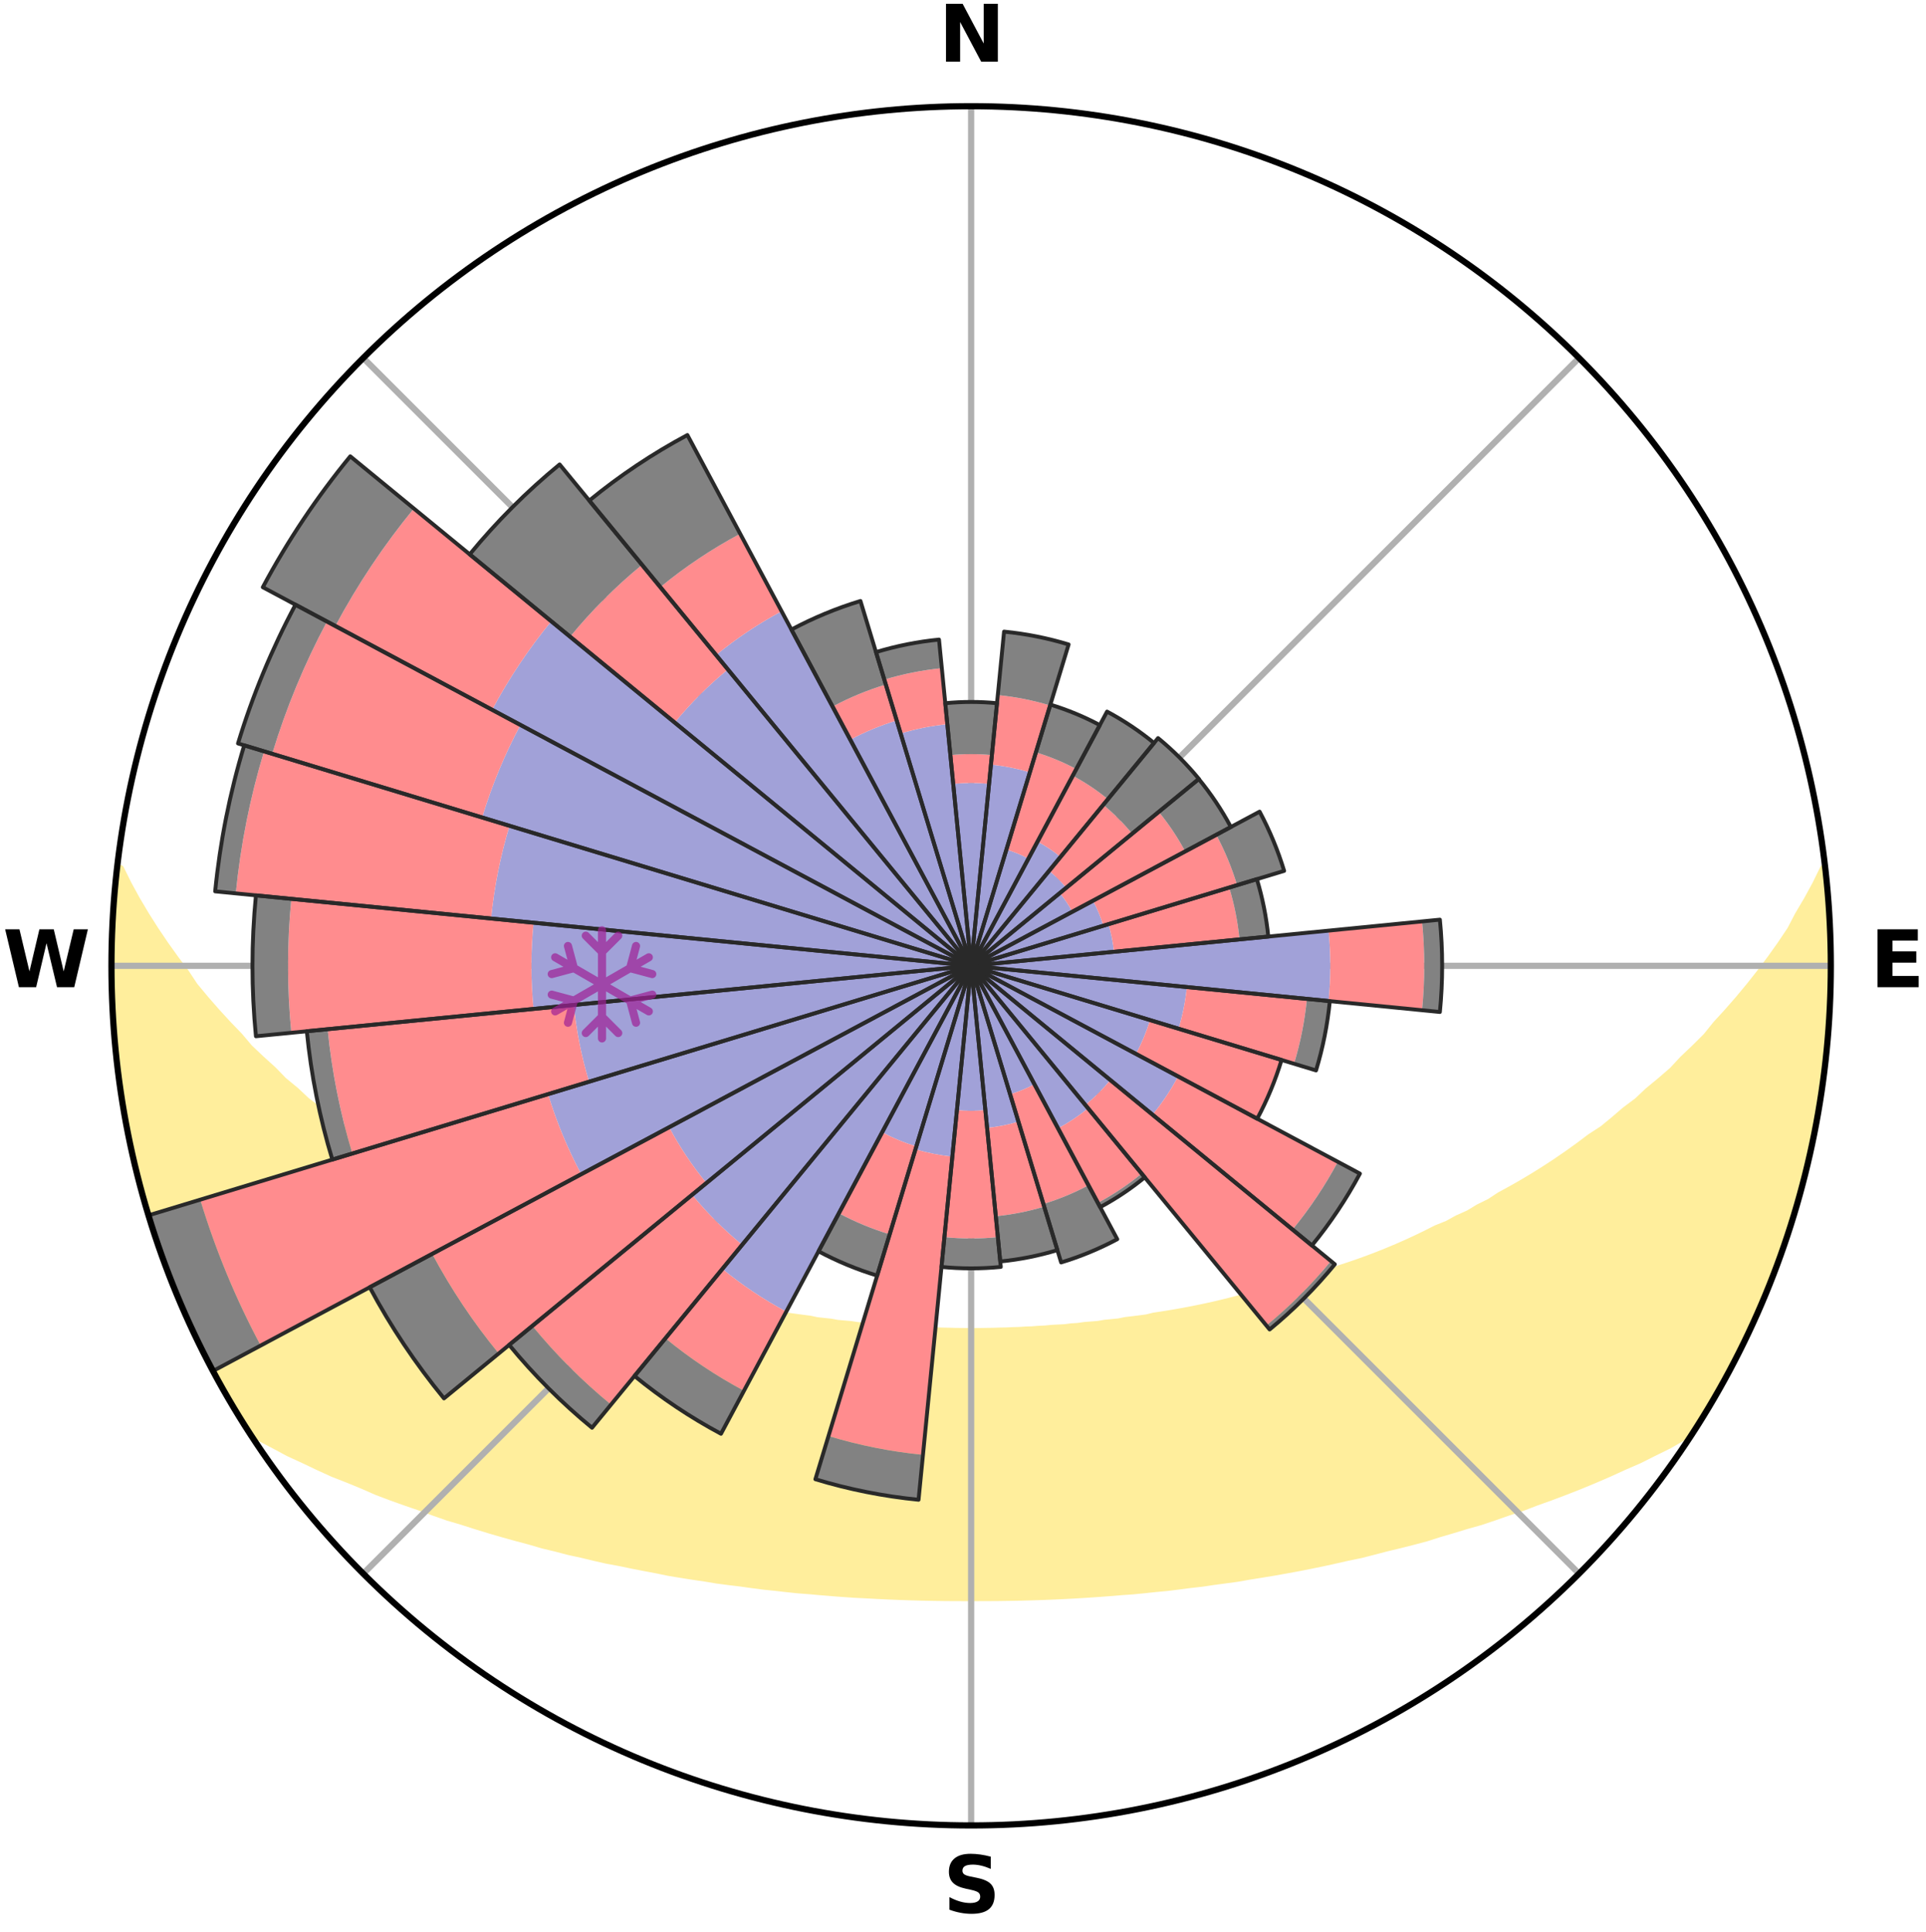 <?xml version="1.0" encoding="utf-8" standalone="no"?>
<!DOCTYPE svg PUBLIC "-//W3C//DTD SVG 1.1//EN"
  "http://www.w3.org/Graphics/SVG/1.1/DTD/svg11.dtd">
<svg xmlns:xlink="http://www.w3.org/1999/xlink" width="248.41pt" height="249.158pt" viewBox="0 0 248.41 249.158" xmlns="http://www.w3.org/2000/svg" version="1.1">
 <title>Ski Rose for Estació d'Esquí Baqueira-Beret</title>
 <defs>
  <style type="text/css">*{stroke-linejoin: round; stroke-linecap: butt}</style>
 </defs>
 <g id="figure_1">
  <g id="patch_1">
   <path d="M 0 249.158 
L 248.41 249.158 
L 248.41 0 
L 0 0 
z
" style="fill: #ffffff"/>
  </g>
  <g id="axes_1">
   <g id="patch_2">
    <path d="M 236.135 124.579 
C 236.135 110.018 233.267 95.599 227.695 82.147 
C 222.122 68.695 213.955 56.471 203.659 46.175 
C 193.363 35.879 181.139 27.711 167.687 22.139 
C 154.235 16.567 139.815 13.699 125.255 13.699 
C 110.694 13.699 96.275 16.567 82.823 22.139 
C 69.371 27.711 57.147 35.879 46.851 46.175 
C 36.555 56.471 28.387 68.695 22.815 82.147 
C 17.243 95.599 14.375 110.018 14.375 124.579 
C 14.375 139.14 17.243 153.559 22.815 167.011 
C 28.387 180.463 36.555 192.687 46.851 202.983 
C 57.147 213.279 69.371 221.447 82.823 227.019 
C 96.275 232.591 110.694 235.459 125.255 235.459 
C 139.815 235.459 154.235 232.591 167.687 227.019 
C 181.139 221.447 193.363 213.279 203.659 202.983 
C 213.955 192.687 222.122 180.463 227.695 167.011 
C 233.267 153.559 236.135 139.14 236.135 124.579 
M 125.255 124.579 
C 125.255 124.579 125.255 124.579 125.255 124.579 
C 125.255 124.579 125.255 124.579 125.255 124.579 
C 125.255 124.579 125.255 124.579 125.255 124.579 
C 125.255 124.579 125.255 124.579 125.255 124.579 
C 125.255 124.579 125.255 124.579 125.255 124.579 
C 125.255 124.579 125.255 124.579 125.255 124.579 
C 125.255 124.579 125.255 124.579 125.255 124.579 
C 125.255 124.579 125.255 124.579 125.255 124.579 
C 125.255 124.579 125.255 124.579 125.255 124.579 
C 125.255 124.579 125.255 124.579 125.255 124.579 
C 125.255 124.579 125.255 124.579 125.255 124.579 
C 125.255 124.579 125.255 124.579 125.255 124.579 
C 125.255 124.579 125.255 124.579 125.255 124.579 
C 125.255 124.579 125.255 124.579 125.255 124.579 
C 125.255 124.579 125.255 124.579 125.255 124.579 
C 125.255 124.579 125.255 124.579 125.255 124.579 
z
" style="fill: #ffffff"/>
   </g>
   <g id="PolyCollection_1">
    <defs>
     <path id="mefce62a320" d="M 235.421 -137.131 
L 235.227 -137.109 
L 234.229 -135.072 
L 233.139 -133.07 
L 231.978 -131.107 
L 230.981 -129.195 
L 229.719 -127.315 
L 228.415 -125.479 
L 227.073 -123.691 
L 225.697 -121.949 
L 224.29 -120.255 
L 222.854 -118.61 
L 221.391 -117.013 
L 220.127 -115.444 
L 218.617 -113.942 
L 217.085 -112.489 
L 215.755 -111.054 
L 214.186 -109.697 
L 212.601 -108.39 
L 211.219 -107.089 
L 209.607 -105.879 
L 208.198 -104.666 
L 206.777 -103.496 
L 205.136 -102.426 
L 203.697 -101.344 
L 202.249 -100.303 
L 200.796 -99.303 
L 199.336 -98.345 
L 197.874 -97.428 
L 196.408 -96.551 
L 194.941 -95.714 
L 193.474 -94.916 
L 192.196 -94.072 
L 190.73 -93.349 
L 189.448 -92.573 
L 187.988 -91.922 
L 186.708 -91.213 
L 185.257 -90.631 
L 183.983 -89.986 
L 182.71 -89.37 
L 181.441 -88.784 
L 180.176 -88.227 
L 178.916 -87.699 
L 177.662 -87.197 
L 176.414 -86.723 
L 175.174 -86.275 
L 173.941 -85.852 
L 172.718 -85.454 
L 171.634 -84.968 
L 170.425 -84.616 
L 169.227 -84.286 
L 168.159 -83.865 
L 166.979 -83.577 
L 165.923 -83.195 
L 164.764 -82.945 
L 163.72 -82.601 
L 162.682 -82.275 
L 161.65 -81.966 
L 160.532 -81.784 
L 159.516 -81.507 
L 158.506 -81.245 
L 157.503 -80.998 
L 156.507 -80.765 
L 155.518 -80.546 
L 154.536 -80.34 
L 153.562 -80.146 
L 152.595 -79.964 
L 151.636 -79.793 
L 150.684 -79.633 
L 149.74 -79.483 
L 148.804 -79.342 
L 147.92 -79.12 
L 146.996 -78.999 
L 146.079 -78.885 
L 145.169 -78.779 
L 144.3 -78.601 
L 143.402 -78.51 
L 142.511 -78.426 
L 141.651 -78.277 
L 140.771 -78.206 
L 139.897 -78.139 
L 139.048 -78.016 
L 138.183 -77.96 
L 137.339 -77.854 
L 136.483 -77.809 
L 135.633 -77.766 
L 134.796 -77.682 
L 133.953 -77.647 
L 133.12 -77.578 
L 132.283 -77.55 
L 131.454 -77.495 
L 130.622 -77.474 
L 129.795 -77.432 
L 128.967 -77.417 
L 128.141 -77.389 
L 127.316 -77.378 
L 126.491 -77.364 
L 125.667 -77.358 
L 124.843 -77.358 
L 124.019 -77.367 
L 123.194 -77.377 
L 122.369 -77.399 
L 121.543 -77.413 
L 120.717 -77.449 
L 119.887 -77.469 
L 119.059 -77.517 
L 118.225 -77.543 
L 117.394 -77.606 
L 116.555 -77.639 
L 115.72 -77.716 
L 114.874 -77.756 
L 114.036 -77.848 
L 113.182 -77.897 
L 112.339 -78.005 
L 111.476 -78.064 
L 110.608 -78.126 
L 109.756 -78.259 
L 108.878 -78.333 
L 107.993 -78.411 
L 107.132 -78.571 
L 106.236 -78.664 
L 105.333 -78.763 
L 104.462 -78.953 
L 103.547 -79.068 
L 102.626 -79.192 
L 101.696 -79.323 
L 100.759 -79.464 
L 99.869 -79.71 
L 98.92 -79.872 
L 97.964 -80.044 
L 97 -80.228 
L 96.029 -80.423 
L 95.05 -80.631 
L 94.064 -80.851 
L 93.071 -81.085 
L 92.071 -81.333 
L 91.064 -81.596 
L 89.96 -81.763 
L 88.937 -82.057 
L 87.908 -82.366 
L 86.873 -82.693 
L 85.727 -82.925 
L 84.678 -83.287 
L 83.51 -83.556 
L 82.448 -83.957 
L 81.261 -84.266 
L 80.189 -84.708 
L 78.984 -85.06 
L 77.903 -85.545 
L 76.683 -85.943 
L 75.454 -86.366 
L 74.217 -86.813 
L 72.973 -87.287 
L 71.722 -87.787 
L 70.466 -88.315 
L 69.204 -88.871 
L 67.938 -89.455 
L 66.669 -90.07 
L 65.398 -90.714 
L 63.951 -91.294 
L 62.674 -92.002 
L 61.217 -92.651 
L 59.939 -93.425 
L 58.477 -94.147 
L 57.201 -94.988 
L 55.738 -95.784 
L 54.274 -96.619 
L 52.812 -97.494 
L 51.352 -98.409 
L 49.897 -99.365 
L 48.446 -100.361 
L 47.002 -101.399 
L 45.566 -102.479 
L 44.139 -103.601 
L 42.509 -104.714 
L 41.103 -105.923 
L 39.494 -107.131 
L 38.115 -108.429 
L 36.534 -109.732 
L 35.188 -111.118 
L 33.64 -112.518 
L 32.111 -113.967 
L 30.826 -115.487 
L 29.341 -117.031 
L 27.881 -118.623 
L 26.448 -120.265 
L 25.043 -121.955 
L 23.893 -123.694 
L 22.553 -125.475 
L 21.249 -127.303 
L 19.985 -129.175 
L 18.768 -131.092 
L 17.605 -133.051 
L 16.51 -135.05 
L 15.503 -137.084 
L 15.115 -137.128 
L 15.115 -137.128 
L 15.05 -135.191 
L 14.823 -133.27 
L 14.629 -131.345 
L 14.498 -129.415 
L 14.534 -127.478 
L 14.436 -125.546 
L 14.404 -123.612 
L 14.567 -121.681 
L 14.565 -119.746 
L 14.595 -117.811 
L 14.85 -115.89 
L 14.941 -113.957 
L 15.103 -112.029 
L 15.449 -110.123 
L 15.631 -108.196 
L 16.034 -106.302 
L 16.277 -104.381 
L 16.737 -102.501 
L 17.04 -100.588 
L 17.558 -98.723 
L 17.921 -96.821 
L 18.498 -94.973 
L 18.977 -93.098 
L 19.557 -91.253 
L 20.163 -89.416 
L 20.737 -87.567 
L 21.402 -85.75 
L 22.153 -83.966 
L 22.822 -82.15 
L 23.58 -80.369 
L 24.371 -78.604 
L 25.199 -76.855 
L 26.025 -75.105 
L 26.941 -73.4 
L 27.814 -71.673 
L 28.766 -69.988 
L 29.732 -68.312 
L 30.715 -66.645 
L 31.751 -65.011 
L 33.441 -63.808 
L 35.362 -62.797 
L 37.233 -61.794 
L 39.189 -60.894 
L 41.082 -59.991 
L 42.972 -59.129 
L 44.93 -58.364 
L 46.817 -57.586 
L 48.633 -56.79 
L 50.505 -56.083 
L 52.372 -55.416 
L 54.226 -54.779 
L 56.016 -54.121 
L 57.798 -53.494 
L 59.625 -52.957 
L 61.388 -52.391 
L 63.142 -51.854 
L 64.885 -51.345 
L 66.618 -50.863 
L 68.34 -50.406 
L 70.008 -49.917 
L 71.709 -49.51 
L 73.362 -49.075 
L 75.04 -48.713 
L 76.671 -48.317 
L 78.295 -47.948 
L 79.939 -47.648 
L 81.54 -47.313 
L 83.134 -47.003 
L 84.716 -46.705 
L 86.267 -46.382 
L 87.835 -46.126 
L 89.389 -45.879 
L 90.937 -45.654 
L 92.457 -45.399 
L 93.985 -45.197 
L 95.507 -45.014 
L 97.005 -44.804 
L 98.497 -44.609 
L 99.993 -44.457 
L 101.472 -44.288 
L 102.945 -44.132 
L 104.421 -44.021 
L 105.883 -43.888 
L 107.339 -43.768 
L 108.791 -43.658 
L 110.239 -43.56 
L 111.685 -43.488 
L 113.124 -43.41 
L 114.56 -43.341 
L 115.992 -43.282 
L 117.422 -43.234 
L 118.85 -43.194 
L 120.275 -43.164 
L 121.699 -43.143 
L 123.122 -43.131 
L 124.544 -43.129 
L 125.966 -43.129 
L 127.388 -43.133 
L 128.81 -43.143 
L 130.234 -43.163 
L 131.66 -43.192 
L 133.088 -43.23 
L 134.518 -43.277 
L 135.951 -43.335 
L 137.387 -43.402 
L 138.826 -43.48 
L 140.269 -43.568 
L 141.717 -43.667 
L 143.168 -43.776 
L 144.625 -43.898 
L 146.094 -43.999 
L 147.562 -44.143 
L 149.035 -44.299 
L 150.523 -44.439 
L 152.008 -44.621 
L 153.5 -44.817 
L 155.013 -44.986 
L 156.519 -45.21 
L 158.046 -45.414 
L 159.586 -45.623 
L 161.114 -45.894 
L 162.668 -46.142 
L 164.234 -46.398 
L 165.808 -46.678 
L 167.394 -46.969 
L 168.986 -47.284 
L 170.592 -47.612 
L 172.203 -47.966 
L 173.828 -48.335 
L 175.494 -48.676 
L 177.135 -49.094 
L 178.788 -49.529 
L 180.488 -49.936 
L 182.199 -50.368 
L 183.922 -50.824 
L 185.608 -51.365 
L 187.351 -51.874 
L 189.104 -52.411 
L 190.92 -52.918 
L 192.693 -53.514 
L 194.475 -54.14 
L 196.319 -54.745 
L 198.117 -55.436 
L 199.984 -56.103 
L 201.854 -56.809 
L 203.738 -57.549 
L 205.621 -58.33 
L 207.514 -59.147 
L 209.403 -60.01 
L 211.364 -60.862 
L 213.252 -61.811 
L 215.196 -62.764 
L 217.044 -63.825 
L 218.735 -65.026 
L 219.794 -66.646 
L 220.777 -68.312 
L 221.736 -69.993 
L 222.689 -71.677 
L 223.558 -73.406 
L 224.462 -75.116 
L 225.249 -76.884 
L 226.084 -78.628 
L 226.873 -80.394 
L 227.603 -82.185 
L 228.286 -83.994 
L 229.089 -85.757 
L 229.749 -87.576 
L 230.324 -89.423 
L 230.976 -91.245 
L 231.507 -93.106 
L 232.059 -94.96 
L 232.565 -96.827 
L 233.027 -98.705 
L 233.444 -100.594 
L 233.817 -102.492 
L 234.262 -104.376 
L 234.554 -106.289 
L 234.868 -108.197 
L 235.071 -110.121 
L 235.368 -112.033 
L 235.55 -113.959 
L 235.774 -115.881 
L 235.821 -117.817 
L 236.026 -119.743 
L 235.998 -121.679 
L 236.13 -123.611 
L 236.031 -125.546 
L 236.093 -127.481 
L 235.926 -129.411 
L 235.874 -131.345 
L 235.787 -133.278 
L 235.572 -135.201 
L 235.421 -137.131 
z
" style="stroke: #ffee9c"/>
    </defs>
    <g clip-path="url(#p5f197f5171)">
     <use xlink:href="#mefce62a320" x="0" y="249.158" style="fill: #ffee9c; stroke: #ffee9c"/>
    </g>
   </g>
   <g id="matplotlib.axis_1">
    <g id="xtick_1">
     <g id="line2d_1">
      <path d="M 125.255 124.579 
L 125.255 13.699 
" clip-path="url(#p5f197f5171)" style="fill: none; stroke: #b0b0b0; stroke-width: 0.8; stroke-linecap: square"/>
     </g>
     <g id="text_1">
      <!-- N -->
      <g transform="translate(121.07 7.958) scale(0.1 -0.1)">
       <defs>
        <path id="DejaVuSans-Bold-4e" d="M 588 4666 
L 1931 4666 
L 3628 1466 
L 3628 4666 
L 4769 4666 
L 4769 0 
L 3425 0 
L 1728 3200 
L 1728 0 
L 588 0 
L 588 4666 
z
" transform="scale(0.016)"/>
       </defs>
       <use xlink:href="#DejaVuSans-Bold-4e"/>
      </g>
     </g>
    </g>
    <g id="xtick_2">
     <g id="line2d_2">
      <path d="M 125.255 124.579 
L 203.659 46.175 
" clip-path="url(#p5f197f5171)" style="fill: none; stroke: #b0b0b0; stroke-width: 0.8; stroke-linecap: square"/>
     </g>
    </g>
    <g id="xtick_3">
     <g id="line2d_3">
      <path d="M 125.255 124.579 
L 236.135 124.579 
" clip-path="url(#p5f197f5171)" style="fill: none; stroke: #b0b0b0; stroke-width: 0.8; stroke-linecap: square"/>
     </g>
     <g id="text_2">
      <!-- E -->
      <g transform="translate(241.219 127.338) scale(0.1 -0.1)">
       <defs>
        <path id="DejaVuSans-Bold-45" d="M 588 4666 
L 3834 4666 
L 3834 3756 
L 1791 3756 
L 1791 2888 
L 3713 2888 
L 3713 1978 
L 1791 1978 
L 1791 909 
L 3903 909 
L 3903 0 
L 588 0 
L 588 4666 
z
" transform="scale(0.016)"/>
       </defs>
       <use xlink:href="#DejaVuSans-Bold-45"/>
      </g>
     </g>
    </g>
    <g id="xtick_4">
     <g id="line2d_4">
      <path d="M 125.255 124.579 
L 203.659 202.983 
" clip-path="url(#p5f197f5171)" style="fill: none; stroke: #b0b0b0; stroke-width: 0.8; stroke-linecap: square"/>
     </g>
    </g>
    <g id="xtick_5">
     <g id="line2d_5">
      <path d="M 125.255 124.579 
L 125.255 235.459 
" clip-path="url(#p5f197f5171)" style="fill: none; stroke: #b0b0b0; stroke-width: 0.8; stroke-linecap: square"/>
     </g>
     <g id="text_3">
      <!-- S -->
      <g transform="translate(121.654 246.718) scale(0.1 -0.1)">
       <defs>
        <path id="DejaVuSans-Bold-53" d="M 3834 4519 
L 3834 3531 
Q 3450 3703 3084 3790 
Q 2719 3878 2394 3878 
Q 1963 3878 1756 3759 
Q 1550 3641 1550 3391 
Q 1550 3203 1689 3098 
Q 1828 2994 2194 2919 
L 2706 2816 
Q 3484 2659 3812 2340 
Q 4141 2022 4141 1434 
Q 4141 663 3683 286 
Q 3225 -91 2284 -91 
Q 1841 -91 1394 -6 
Q 947 78 500 244 
L 500 1259 
Q 947 1022 1364 901 
Q 1781 781 2169 781 
Q 2563 781 2772 912 
Q 2981 1044 2981 1288 
Q 2981 1506 2839 1625 
Q 2697 1744 2272 1838 
L 1806 1941 
Q 1106 2091 782 2419 
Q 459 2747 459 3303 
Q 459 4000 909 4375 
Q 1359 4750 2203 4750 
Q 2588 4750 2994 4692 
Q 3400 4634 3834 4519 
z
" transform="scale(0.016)"/>
       </defs>
       <use xlink:href="#DejaVuSans-Bold-53"/>
      </g>
     </g>
    </g>
    <g id="xtick_6">
     <g id="line2d_6">
      <path d="M 125.255 124.579 
L 46.851 202.983 
" clip-path="url(#p5f197f5171)" style="fill: none; stroke: #b0b0b0; stroke-width: 0.8; stroke-linecap: square"/>
     </g>
    </g>
    <g id="xtick_7">
     <g id="line2d_7">
      <path d="M 125.255 124.579 
L 14.375 124.579 
" clip-path="url(#p5f197f5171)" style="fill: none; stroke: #b0b0b0; stroke-width: 0.8; stroke-linecap: square"/>
     </g>
     <g id="text_4">
      <!-- W -->
      <g transform="translate(0.36 127.338) scale(0.1 -0.1)">
       <defs>
        <path id="DejaVuSans-Bold-57" d="M 191 4666 
L 1344 4666 
L 2150 1275 
L 2950 4666 
L 4109 4666 
L 4909 1275 
L 5716 4666 
L 6859 4666 
L 5759 0 
L 4372 0 
L 3525 3547 
L 2688 0 
L 1300 0 
L 191 4666 
z
" transform="scale(0.016)"/>
       </defs>
       <use xlink:href="#DejaVuSans-Bold-57"/>
      </g>
     </g>
    </g>
    <g id="xtick_8">
     <g id="line2d_8">
      <path d="M 125.255 124.579 
L 46.851 46.175 
" clip-path="url(#p5f197f5171)" style="fill: none; stroke: #b0b0b0; stroke-width: 0.8; stroke-linecap: square"/>
     </g>
    </g>
   </g>
   <g id="matplotlib.axis_2"/>
   <g id="patch_3">
    <path d="M 125.255 124.579 
C 125.255 124.579 125.255 124.579 125.255 124.579 
C 125.255 124.579 125.255 124.579 125.255 124.579 
L 125.255 124.579 
C 125.255 124.579 125.255 124.579 125.255 124.579 
C 125.255 124.579 125.255 124.579 125.255 124.579 
z
" clip-path="url(#p5f197f5171)" style="fill: #d9d9d9"/>
   </g>
   <g id="patch_4">
    <path d="M 125.255 124.579 
C 125.255 124.579 125.255 124.579 125.255 124.579 
C 125.255 124.579 125.255 124.579 125.255 124.579 
L 125.255 124.579 
C 125.255 124.579 125.255 124.579 125.255 124.579 
C 125.255 124.579 125.255 124.579 125.255 124.579 
z
" clip-path="url(#p5f197f5171)" style="fill: #d9d9d9"/>
   </g>
   <g id="patch_5">
    <path d="M 125.255 124.579 
C 125.255 124.579 125.255 124.579 125.255 124.579 
C 125.255 124.579 125.255 124.579 125.255 124.579 
L 125.255 124.579 
C 125.255 124.579 125.255 124.579 125.255 124.579 
C 125.255 124.579 125.255 124.579 125.255 124.579 
z
" clip-path="url(#p5f197f5171)" style="fill: #d9d9d9"/>
   </g>
   <g id="patch_6">
    <path d="M 125.255 124.579 
C 125.255 124.579 125.255 124.579 125.255 124.579 
C 125.255 124.579 125.255 124.579 125.255 124.579 
L 125.255 124.579 
C 125.255 124.579 125.255 124.579 125.255 124.579 
C 125.255 124.579 125.255 124.579 125.255 124.579 
z
" clip-path="url(#p5f197f5171)" style="fill: #d9d9d9"/>
   </g>
   <g id="patch_7">
    <path d="M 125.255 124.579 
C 125.255 124.579 125.255 124.579 125.255 124.579 
C 125.255 124.579 125.255 124.579 125.255 124.579 
L 125.255 124.579 
C 125.255 124.579 125.255 124.579 125.255 124.579 
C 125.255 124.579 125.255 124.579 125.255 124.579 
z
" clip-path="url(#p5f197f5171)" style="fill: #d9d9d9"/>
   </g>
   <g id="patch_8">
    <path d="M 125.255 124.579 
C 125.255 124.579 125.255 124.579 125.255 124.579 
C 125.255 124.579 125.255 124.579 125.255 124.579 
L 125.255 124.579 
C 125.255 124.579 125.255 124.579 125.255 124.579 
C 125.255 124.579 125.255 124.579 125.255 124.579 
z
" clip-path="url(#p5f197f5171)" style="fill: #d9d9d9"/>
   </g>
   <g id="patch_9">
    <path d="M 125.255 124.579 
C 125.255 124.579 125.255 124.579 125.255 124.579 
C 125.255 124.579 125.255 124.579 125.255 124.579 
L 125.255 124.579 
C 125.255 124.579 125.255 124.579 125.255 124.579 
C 125.255 124.579 125.255 124.579 125.255 124.579 
z
" clip-path="url(#p5f197f5171)" style="fill: #d9d9d9"/>
   </g>
   <g id="patch_10">
    <path d="M 125.255 124.579 
C 125.255 124.579 125.255 124.579 125.255 124.579 
C 125.255 124.579 125.255 124.579 125.255 124.579 
L 125.255 124.579 
C 125.255 124.579 125.255 124.579 125.255 124.579 
C 125.255 124.579 125.255 124.579 125.255 124.579 
z
" clip-path="url(#p5f197f5171)" style="fill: #d9d9d9"/>
   </g>
   <g id="patch_11">
    <path d="M 125.255 124.579 
C 125.255 124.579 125.255 124.579 125.255 124.579 
C 125.255 124.579 125.255 124.579 125.255 124.579 
L 125.255 124.579 
C 125.255 124.579 125.255 124.579 125.255 124.579 
C 125.255 124.579 125.255 124.579 125.255 124.579 
z
" clip-path="url(#p5f197f5171)" style="fill: #d9d9d9"/>
   </g>
   <g id="patch_12">
    <path d="M 125.255 124.579 
C 125.255 124.579 125.255 124.579 125.255 124.579 
C 125.255 124.579 125.255 124.579 125.255 124.579 
L 125.255 124.579 
C 125.255 124.579 125.255 124.579 125.255 124.579 
C 125.255 124.579 125.255 124.579 125.255 124.579 
z
" clip-path="url(#p5f197f5171)" style="fill: #d9d9d9"/>
   </g>
   <g id="patch_13">
    <path d="M 125.255 124.579 
C 125.255 124.579 125.255 124.579 125.255 124.579 
C 125.255 124.579 125.255 124.579 125.255 124.579 
L 125.255 124.579 
C 125.255 124.579 125.255 124.579 125.255 124.579 
C 125.255 124.579 125.255 124.579 125.255 124.579 
z
" clip-path="url(#p5f197f5171)" style="fill: #d9d9d9"/>
   </g>
   <g id="patch_14">
    <path d="M 125.255 124.579 
C 125.255 124.579 125.255 124.579 125.255 124.579 
C 125.255 124.579 125.255 124.579 125.255 124.579 
L 125.255 124.579 
C 125.255 124.579 125.255 124.579 125.255 124.579 
C 125.255 124.579 125.255 124.579 125.255 124.579 
z
" clip-path="url(#p5f197f5171)" style="fill: #d9d9d9"/>
   </g>
   <g id="patch_15">
    <path d="M 125.255 124.579 
C 125.255 124.579 125.255 124.579 125.255 124.579 
C 125.255 124.579 125.255 124.579 125.255 124.579 
L 125.255 124.579 
C 125.255 124.579 125.255 124.579 125.255 124.579 
C 125.255 124.579 125.255 124.579 125.255 124.579 
z
" clip-path="url(#p5f197f5171)" style="fill: #d9d9d9"/>
   </g>
   <g id="patch_16">
    <path d="M 125.255 124.579 
C 125.255 124.579 125.255 124.579 125.255 124.579 
C 125.255 124.579 125.255 124.579 125.255 124.579 
L 125.255 124.579 
C 125.255 124.579 125.255 124.579 125.255 124.579 
C 125.255 124.579 125.255 124.579 125.255 124.579 
z
" clip-path="url(#p5f197f5171)" style="fill: #d9d9d9"/>
   </g>
   <g id="patch_17">
    <path d="M 125.255 124.579 
C 125.255 124.579 125.255 124.579 125.255 124.579 
C 125.255 124.579 125.255 124.579 125.255 124.579 
L 125.255 124.579 
C 125.255 124.579 125.255 124.579 125.255 124.579 
C 125.255 124.579 125.255 124.579 125.255 124.579 
z
" clip-path="url(#p5f197f5171)" style="fill: #d9d9d9"/>
   </g>
   <g id="patch_18">
    <path d="M 125.255 124.579 
C 125.255 124.579 125.255 124.579 125.255 124.579 
C 125.255 124.579 125.255 124.579 125.255 124.579 
L 125.255 124.579 
C 125.255 124.579 125.255 124.579 125.255 124.579 
C 125.255 124.579 125.255 124.579 125.255 124.579 
z
" clip-path="url(#p5f197f5171)" style="fill: #d9d9d9"/>
   </g>
   <g id="patch_19">
    <path d="M 125.255 124.579 
C 125.255 124.579 125.255 124.579 125.255 124.579 
C 125.255 124.579 125.255 124.579 125.255 124.579 
L 125.255 124.579 
C 125.255 124.579 125.255 124.579 125.255 124.579 
C 125.255 124.579 125.255 124.579 125.255 124.579 
z
" clip-path="url(#p5f197f5171)" style="fill: #d9d9d9"/>
   </g>
   <g id="patch_20">
    <path d="M 125.255 124.579 
C 125.255 124.579 125.255 124.579 125.255 124.579 
C 125.255 124.579 125.255 124.579 125.255 124.579 
L 125.255 124.579 
C 125.255 124.579 125.255 124.579 125.255 124.579 
C 125.255 124.579 125.255 124.579 125.255 124.579 
z
" clip-path="url(#p5f197f5171)" style="fill: #d9d9d9"/>
   </g>
   <g id="patch_21">
    <path d="M 125.255 124.579 
C 125.255 124.579 125.255 124.579 125.255 124.579 
C 125.255 124.579 125.255 124.579 125.255 124.579 
L 125.255 124.579 
C 125.255 124.579 125.255 124.579 125.255 124.579 
C 125.255 124.579 125.255 124.579 125.255 124.579 
z
" clip-path="url(#p5f197f5171)" style="fill: #d9d9d9"/>
   </g>
   <g id="patch_22">
    <path d="M 125.255 124.579 
C 125.255 124.579 125.255 124.579 125.255 124.579 
C 125.255 124.579 125.255 124.579 125.255 124.579 
L 125.255 124.579 
C 125.255 124.579 125.255 124.579 125.255 124.579 
C 125.255 124.579 125.255 124.579 125.255 124.579 
z
" clip-path="url(#p5f197f5171)" style="fill: #d9d9d9"/>
   </g>
   <g id="patch_23">
    <path d="M 125.255 124.579 
C 125.255 124.579 125.255 124.579 125.255 124.579 
C 125.255 124.579 125.255 124.579 125.255 124.579 
L 125.255 124.579 
C 125.255 124.579 125.255 124.579 125.255 124.579 
C 125.255 124.579 125.255 124.579 125.255 124.579 
z
" clip-path="url(#p5f197f5171)" style="fill: #d9d9d9"/>
   </g>
   <g id="patch_24">
    <path d="M 125.255 124.579 
C 125.255 124.579 125.255 124.579 125.255 124.579 
C 125.255 124.579 125.255 124.579 125.255 124.579 
L 125.255 124.579 
C 125.255 124.579 125.255 124.579 125.255 124.579 
C 125.255 124.579 125.255 124.579 125.255 124.579 
z
" clip-path="url(#p5f197f5171)" style="fill: #d9d9d9"/>
   </g>
   <g id="patch_25">
    <path d="M 125.255 124.579 
C 125.255 124.579 125.255 124.579 125.255 124.579 
C 125.255 124.579 125.255 124.579 125.255 124.579 
L 125.255 124.579 
C 125.255 124.579 125.255 124.579 125.255 124.579 
C 125.255 124.579 125.255 124.579 125.255 124.579 
z
" clip-path="url(#p5f197f5171)" style="fill: #d9d9d9"/>
   </g>
   <g id="patch_26">
    <path d="M 125.255 124.579 
C 125.255 124.579 125.255 124.579 125.255 124.579 
C 125.255 124.579 125.255 124.579 125.255 124.579 
L 125.255 124.579 
C 125.255 124.579 125.255 124.579 125.255 124.579 
C 125.255 124.579 125.255 124.579 125.255 124.579 
z
" clip-path="url(#p5f197f5171)" style="fill: #d9d9d9"/>
   </g>
   <g id="patch_27">
    <path d="M 125.255 124.579 
C 125.255 124.579 125.255 124.579 125.255 124.579 
C 125.255 124.579 125.255 124.579 125.255 124.579 
L 125.255 124.579 
C 125.255 124.579 125.255 124.579 125.255 124.579 
C 125.255 124.579 125.255 124.579 125.255 124.579 
z
" clip-path="url(#p5f197f5171)" style="fill: #d9d9d9"/>
   </g>
   <g id="patch_28">
    <path d="M 125.255 124.579 
C 125.255 124.579 125.255 124.579 125.255 124.579 
C 125.255 124.579 125.255 124.579 125.255 124.579 
L 125.255 124.579 
C 125.255 124.579 125.255 124.579 125.255 124.579 
C 125.255 124.579 125.255 124.579 125.255 124.579 
z
" clip-path="url(#p5f197f5171)" style="fill: #d9d9d9"/>
   </g>
   <g id="patch_29">
    <path d="M 125.255 124.579 
C 125.255 124.579 125.255 124.579 125.255 124.579 
C 125.255 124.579 125.255 124.579 125.255 124.579 
L 125.255 124.579 
C 125.255 124.579 125.255 124.579 125.255 124.579 
C 125.255 124.579 125.255 124.579 125.255 124.579 
z
" clip-path="url(#p5f197f5171)" style="fill: #d9d9d9"/>
   </g>
   <g id="patch_30">
    <path d="M 125.255 124.579 
C 125.255 124.579 125.255 124.579 125.255 124.579 
C 125.255 124.579 125.255 124.579 125.255 124.579 
L 125.255 124.579 
C 125.255 124.579 125.255 124.579 125.255 124.579 
C 125.255 124.579 125.255 124.579 125.255 124.579 
z
" clip-path="url(#p5f197f5171)" style="fill: #d9d9d9"/>
   </g>
   <g id="patch_31">
    <path d="M 125.255 124.579 
C 125.255 124.579 125.255 124.579 125.255 124.579 
C 125.255 124.579 125.255 124.579 125.255 124.579 
L 125.255 124.579 
C 125.255 124.579 125.255 124.579 125.255 124.579 
C 125.255 124.579 125.255 124.579 125.255 124.579 
z
" clip-path="url(#p5f197f5171)" style="fill: #d9d9d9"/>
   </g>
   <g id="patch_32">
    <path d="M 125.255 124.579 
C 125.255 124.579 125.255 124.579 125.255 124.579 
C 125.255 124.579 125.255 124.579 125.255 124.579 
L 125.255 124.579 
C 125.255 124.579 125.255 124.579 125.255 124.579 
C 125.255 124.579 125.255 124.579 125.255 124.579 
z
" clip-path="url(#p5f197f5171)" style="fill: #d9d9d9"/>
   </g>
   <g id="patch_33">
    <path d="M 125.255 124.579 
C 125.255 124.579 125.255 124.579 125.255 124.579 
C 125.255 124.579 125.255 124.579 125.255 124.579 
L 125.255 124.579 
C 125.255 124.579 125.255 124.579 125.255 124.579 
C 125.255 124.579 125.255 124.579 125.255 124.579 
z
" clip-path="url(#p5f197f5171)" style="fill: #d9d9d9"/>
   </g>
   <g id="patch_34">
    <path d="M 125.255 124.579 
C 125.255 124.579 125.255 124.579 125.255 124.579 
C 125.255 124.579 125.255 124.579 125.255 124.579 
L 125.255 124.579 
C 125.255 124.579 125.255 124.579 125.255 124.579 
C 125.255 124.579 125.255 124.579 125.255 124.579 
z
" clip-path="url(#p5f197f5171)" style="fill: #d9d9d9"/>
   </g>
   <g id="patch_35">
    <path d="M 125.255 124.579 
C 125.255 124.579 125.255 124.579 125.255 124.579 
C 125.255 124.579 125.255 124.579 125.255 124.579 
L 127.567 101.103 
C 126.799 101.027 126.027 100.989 125.255 100.989 
C 124.483 100.989 123.711 101.027 122.943 101.103 
z
" clip-path="url(#p5f197f5171)" style="fill: #a1a1d8"/>
   </g>
   <g id="patch_36">
    <path d="M 125.255 124.579 
C 125.255 124.579 125.255 124.579 125.255 124.579 
C 125.255 124.579 125.255 124.579 125.255 124.579 
L 132.825 99.624 
C 132.008 99.376 131.18 99.168 130.343 99.002 
C 129.505 98.835 128.66 98.71 127.811 98.626 
z
" clip-path="url(#p5f197f5171)" style="fill: #a1a1d8"/>
   </g>
   <g id="patch_37">
    <path d="M 125.255 124.579 
C 125.255 124.579 125.255 124.579 125.255 124.579 
C 125.255 124.579 125.255 124.579 125.255 124.579 
L 132.645 110.753 
C 132.192 110.511 131.728 110.292 131.254 110.095 
C 130.78 109.899 130.297 109.726 129.806 109.577 
z
" clip-path="url(#p5f197f5171)" style="fill: #a1a1d8"/>
   </g>
   <g id="patch_38">
    <path d="M 125.255 124.579 
C 125.255 124.579 125.255 124.579 125.255 124.579 
C 125.255 124.579 125.255 124.579 125.255 124.579 
L 136.782 110.534 
C 136.322 110.156 135.844 109.802 135.349 109.471 
C 134.855 109.141 134.344 108.835 133.82 108.555 
z
" clip-path="url(#p5f197f5171)" style="fill: #a1a1d8"/>
   </g>
   <g id="patch_39">
    <path d="M 125.255 124.579 
C 125.255 124.579 125.255 124.579 125.255 124.579 
C 125.255 124.579 125.255 124.579 125.255 124.579 
L 137.517 114.516 
C 137.188 114.114 136.839 113.729 136.472 113.362 
C 136.105 112.995 135.72 112.646 135.318 112.317 
z
" clip-path="url(#p5f197f5171)" style="fill: #a1a1d8"/>
   </g>
   <g id="patch_40">
    <path d="M 125.255 124.579 
C 125.255 124.579 125.255 124.579 125.255 124.579 
C 125.255 124.579 125.255 124.579 125.255 124.579 
L 138.306 117.603 
C 138.078 117.176 137.828 116.76 137.559 116.358 
C 137.29 115.955 137.001 115.565 136.694 115.191 
z
" clip-path="url(#p5f197f5171)" style="fill: #a1a1d8"/>
   </g>
   <g id="patch_41">
    <path d="M 125.255 124.579 
C 125.255 124.579 125.255 124.579 125.255 124.579 
C 125.255 124.579 125.255 124.579 125.255 124.579 
L 142.311 119.405 
C 142.141 118.847 141.945 118.297 141.721 117.758 
C 141.498 117.219 141.249 116.692 140.974 116.177 
z
" clip-path="url(#p5f197f5171)" style="fill: #a1a1d8"/>
   </g>
   <g id="patch_42">
    <path d="M 125.255 124.579 
C 125.255 124.579 125.255 124.579 125.255 124.579 
C 125.255 124.579 125.255 124.579 125.255 124.579 
L 143.675 122.765 
C 143.616 122.162 143.527 121.562 143.409 120.968 
C 143.291 120.374 143.143 119.786 142.968 119.206 
z
" clip-path="url(#p5f197f5171)" style="fill: #a1a1d8"/>
   </g>
   <g id="patch_43">
    <path d="M 125.255 124.579 
C 125.255 124.579 125.255 124.579 125.255 124.579 
C 125.255 124.579 125.255 124.579 125.255 124.579 
L 171.36 129.12 
C 171.508 127.611 171.583 126.095 171.583 124.579 
C 171.583 123.063 171.508 121.547 171.36 120.038 
z
" clip-path="url(#p5f197f5171)" style="fill: #a1a1d8"/>
   </g>
   <g id="patch_44">
    <path d="M 125.255 124.579 
C 125.255 124.579 125.255 124.579 125.255 124.579 
C 125.255 124.579 125.255 124.579 125.255 124.579 
L 152.01 132.695 
C 152.275 131.819 152.498 130.931 152.676 130.034 
C 152.855 129.136 152.989 128.23 153.079 127.32 
z
" clip-path="url(#p5f197f5171)" style="fill: #a1a1d8"/>
   </g>
   <g id="patch_45">
    <path d="M 125.255 124.579 
C 125.255 124.579 125.255 124.579 125.255 124.579 
C 125.255 124.579 125.255 124.579 125.255 124.579 
L 146.52 135.946 
C 146.892 135.25 147.23 134.536 147.532 133.807 
C 147.834 133.077 148.1 132.334 148.329 131.579 
z
" clip-path="url(#p5f197f5171)" style="fill: #a1a1d8"/>
   </g>
   <g id="patch_46">
    <path d="M 125.255 124.579 
C 125.255 124.579 125.255 124.579 125.255 124.579 
C 125.255 124.579 125.255 124.579 125.255 124.579 
L 148.654 143.783 
C 149.283 143.017 149.874 142.22 150.424 141.397 
C 150.975 140.573 151.484 139.722 151.951 138.849 
z
" clip-path="url(#p5f197f5171)" style="fill: #a1a1d8"/>
   </g>
   <g id="patch_47">
    <path d="M 125.255 124.579 
C 125.255 124.579 125.255 124.579 125.255 124.579 
C 125.255 124.579 125.255 124.579 125.255 124.579 
L 139.991 142.535 
C 140.579 142.053 141.143 141.542 141.68 141.005 
C 142.218 140.467 142.729 139.903 143.211 139.315 
z
" clip-path="url(#p5f197f5171)" style="fill: #a1a1d8"/>
   </g>
   <g id="patch_48">
    <path d="M 125.255 124.579 
C 125.255 124.579 125.255 124.579 125.255 124.579 
C 125.255 124.579 125.255 124.579 125.255 124.579 
L 136.463 145.547 
C 137.149 145.18 137.817 144.78 138.464 144.348 
C 139.111 143.915 139.736 143.451 140.338 142.958 
z
" clip-path="url(#p5f197f5171)" style="fill: #a1a1d8"/>
   </g>
   <g id="patch_49">
    <path d="M 125.255 124.579 
C 125.255 124.579 125.255 124.579 125.255 124.579 
C 125.255 124.579 125.255 124.579 125.255 124.579 
L 130.283 141.155 
C 130.826 140.991 131.36 140.8 131.884 140.583 
C 132.408 140.366 132.92 140.123 133.42 139.856 
z
" clip-path="url(#p5f197f5171)" style="fill: #a1a1d8"/>
   </g>
   <g id="patch_50">
    <path d="M 125.255 124.579 
C 125.255 124.579 125.255 124.579 125.255 124.579 
C 125.255 124.579 125.255 124.579 125.255 124.579 
L 127.314 145.485 
C 127.998 145.417 128.679 145.316 129.353 145.182 
C 130.027 145.048 130.695 144.881 131.353 144.681 
z
" clip-path="url(#p5f197f5171)" style="fill: #a1a1d8"/>
   </g>
   <g id="patch_51">
    <path d="M 125.255 124.579 
C 125.255 124.579 125.255 124.579 125.255 124.579 
C 125.255 124.579 125.255 124.579 125.255 124.579 
L 123.421 143.196 
C 124.031 143.256 124.643 143.286 125.255 143.286 
C 125.867 143.286 126.479 143.256 127.088 143.196 
z
" clip-path="url(#p5f197f5171)" style="fill: #a1a1d8"/>
   </g>
   <g id="patch_52">
    <path d="M 125.255 124.579 
C 125.255 124.579 125.255 124.579 125.255 124.579 
C 125.255 124.579 125.255 124.579 125.255 124.579 
L 118.077 148.243 
C 118.851 148.478 119.637 148.674 120.431 148.832 
C 121.224 148.99 122.026 149.109 122.831 149.188 
z
" clip-path="url(#p5f197f5171)" style="fill: #a1a1d8"/>
   </g>
   <g id="patch_53">
    <path d="M 125.255 124.579 
C 125.255 124.579 125.255 124.579 125.255 124.579 
C 125.255 124.579 125.255 124.579 125.255 124.579 
L 113.778 146.051 
C 114.481 146.427 115.201 146.768 115.938 147.073 
C 116.674 147.378 117.425 147.646 118.187 147.878 
z
" clip-path="url(#p5f197f5171)" style="fill: #a1a1d8"/>
   </g>
   <g id="patch_54">
    <path d="M 125.255 124.579 
C 125.255 124.579 125.255 124.579 125.255 124.579 
C 125.255 124.579 125.255 124.579 125.255 124.579 
L 93.166 163.68 
C 94.446 164.73 95.776 165.717 97.153 166.637 
C 98.529 167.557 99.95 168.408 101.41 169.189 
z
" clip-path="url(#p5f197f5171)" style="fill: #a1a1d8"/>
   </g>
   <g id="patch_55">
    <path d="M 125.255 124.579 
C 125.255 124.579 125.255 124.579 125.255 124.579 
C 125.255 124.579 125.255 124.579 125.255 124.579 
L 89.266 154.114 
C 90.233 155.292 91.257 156.422 92.334 157.5 
C 93.412 158.577 94.541 159.601 95.719 160.568 
z
" clip-path="url(#p5f197f5171)" style="fill: #a1a1d8"/>
   </g>
   <g id="patch_56">
    <path d="M 125.255 124.579 
C 125.255 124.579 125.255 124.579 125.255 124.579 
C 125.255 124.579 125.255 124.579 125.255 124.579 
L 86.299 145.401 
C 86.981 146.676 87.724 147.917 88.528 149.119 
C 89.331 150.322 90.193 151.484 91.11 152.601 
z
" clip-path="url(#p5f197f5171)" style="fill: #a1a1d8"/>
   </g>
   <g id="patch_57">
    <path d="M 125.255 124.579 
C 125.255 124.579 125.255 124.579 125.255 124.579 
C 125.255 124.579 125.255 124.579 125.255 124.579 
L 70.685 141.133 
C 71.227 142.919 71.856 144.677 72.57 146.402 
C 73.285 148.126 74.083 149.814 74.963 151.461 
z
" clip-path="url(#p5f197f5171)" style="fill: #a1a1d8"/>
   </g>
   <g id="patch_58">
    <path d="M 125.255 124.579 
C 125.255 124.579 125.255 124.579 125.255 124.579 
C 125.255 124.579 125.255 124.579 125.255 124.579 
L 74.004 129.627 
C 74.169 131.304 74.417 132.973 74.746 134.626 
C 75.075 136.279 75.484 137.915 75.974 139.528 
z
" clip-path="url(#p5f197f5171)" style="fill: #a1a1d8"/>
   </g>
   <g id="patch_59">
    <path d="M 125.255 124.579 
C 125.255 124.579 125.255 124.579 125.255 124.579 
C 125.255 124.579 125.255 124.579 125.255 124.579 
L 68.812 119.02 
C 68.63 120.867 68.539 122.723 68.539 124.579 
C 68.539 126.435 68.63 128.291 68.812 130.138 
z
" clip-path="url(#p5f197f5171)" style="fill: #a1a1d8"/>
   </g>
   <g id="patch_60">
    <path d="M 125.255 124.579 
C 125.255 124.579 125.255 124.579 125.255 124.579 
C 125.255 124.579 125.255 124.579 125.255 124.579 
L 65.716 106.518 
C 65.125 108.467 64.63 110.444 64.232 112.441 
C 63.835 114.438 63.536 116.454 63.337 118.481 
z
" clip-path="url(#p5f197f5171)" style="fill: #a1a1d8"/>
   </g>
   <g id="patch_61">
    <path d="M 125.255 124.579 
C 125.255 124.579 125.255 124.579 125.255 124.579 
C 125.255 124.579 125.255 124.579 125.255 124.579 
L 67.124 93.508 
C 66.107 95.41 65.184 97.362 64.358 99.355 
C 63.533 101.348 62.806 103.381 62.179 105.445 
z
" clip-path="url(#p5f197f5171)" style="fill: #a1a1d8"/>
   </g>
   <g id="patch_62">
    <path d="M 125.255 124.579 
C 125.255 124.579 125.255 124.579 125.255 124.579 
C 125.255 124.579 125.255 124.579 125.255 124.579 
L 71.1 80.135 
C 69.645 81.908 68.278 83.751 67.004 85.657 
C 65.73 87.564 64.551 89.532 63.47 91.554 
z
" clip-path="url(#p5f197f5171)" style="fill: #a1a1d8"/>
   </g>
   <g id="patch_63">
    <path d="M 125.255 124.579 
C 125.255 124.579 125.255 124.579 125.255 124.579 
C 125.255 124.579 125.255 124.579 125.255 124.579 
L 93.878 86.346 
C 92.626 87.373 91.426 88.461 90.281 89.605 
C 89.136 90.75 88.048 91.95 87.021 93.202 
z
" clip-path="url(#p5f197f5171)" style="fill: #a1a1d8"/>
   </g>
   <g id="patch_64">
    <path d="M 125.255 124.579 
C 125.255 124.579 125.255 124.579 125.255 124.579 
C 125.255 124.579 125.255 124.579 125.255 124.579 
L 100.81 78.845 
C 99.313 79.645 97.856 80.518 96.445 81.461 
C 95.033 82.404 93.669 83.416 92.357 84.493 
z
" clip-path="url(#p5f197f5171)" style="fill: #a1a1d8"/>
   </g>
   <g id="patch_65">
    <path d="M 125.255 124.579 
C 125.255 124.579 125.255 124.579 125.255 124.579 
C 125.255 124.579 125.255 124.579 125.255 124.579 
L 115.654 92.93 
C 114.618 93.244 113.598 93.609 112.598 94.023 
C 111.598 94.437 110.619 94.9 109.664 95.411 
z
" clip-path="url(#p5f197f5171)" style="fill: #a1a1d8"/>
   </g>
   <g id="patch_66">
    <path d="M 125.255 124.579 
C 125.255 124.579 125.255 124.579 125.255 124.579 
C 125.255 124.579 125.255 124.579 125.255 124.579 
L 122.185 93.411 
C 121.165 93.511 120.15 93.662 119.145 93.862 
C 118.139 94.062 117.144 94.311 116.163 94.609 
z
" clip-path="url(#p5f197f5171)" style="fill: #a1a1d8"/>
   </g>
   <g id="patch_67">
    <path d="M 122.943 101.103 
C 123.711 101.027 124.483 100.989 125.255 100.989 
C 126.027 100.989 126.799 101.027 127.567 101.103 
L 127.932 97.402 
C 127.042 97.315 126.149 97.271 125.255 97.271 
C 124.361 97.271 123.468 97.315 122.578 97.402 
z
" clip-path="url(#p5f197f5171)" style="fill: #ff8c8e"/>
   </g>
   <g id="patch_68">
    <path d="M 127.811 98.626 
C 128.66 98.71 129.505 98.835 130.343 99.002 
C 131.18 99.168 132.008 99.376 132.825 99.624 
L 135.441 90.999 
C 134.342 90.665 133.227 90.386 132.101 90.162 
C 130.974 89.938 129.837 89.769 128.694 89.656 
z
" clip-path="url(#p5f197f5171)" style="fill: #ff8c8e"/>
   </g>
   <g id="patch_69">
    <path d="M 129.806 109.577 
C 130.297 109.726 130.78 109.899 131.254 110.095 
C 131.728 110.292 132.192 110.511 132.645 110.753 
L 138.819 99.203 
C 137.988 98.759 137.136 98.356 136.266 97.996 
C 135.396 97.635 134.509 97.318 133.607 97.045 
z
" clip-path="url(#p5f197f5171)" style="fill: #ff8c8e"/>
   </g>
   <g id="patch_70">
    <path d="M 133.82 108.555 
C 134.344 108.835 134.855 109.141 135.349 109.471 
C 135.844 109.802 136.322 110.156 136.782 110.534 
L 142.892 103.089 
C 142.188 102.511 141.457 101.969 140.7 101.463 
C 139.944 100.958 139.163 100.49 138.36 100.061 
z
" clip-path="url(#p5f197f5171)" style="fill: #ff8c8e"/>
   </g>
   <g id="patch_71">
    <path d="M 135.318 112.317 
C 135.72 112.646 136.105 112.995 136.472 113.362 
C 136.839 113.729 137.188 114.114 137.517 114.516 
L 146.019 107.538 
C 145.461 106.859 144.87 106.207 144.249 105.585 
C 143.627 104.963 142.975 104.373 142.296 103.815 
z
" clip-path="url(#p5f197f5171)" style="fill: #ff8c8e"/>
   </g>
   <g id="patch_72">
    <path d="M 136.694 115.191 
C 137.001 115.565 137.29 115.955 137.559 116.358 
C 137.828 116.76 138.078 117.176 138.306 117.603 
L 152.86 109.824 
C 152.377 108.92 151.85 108.041 151.281 107.189 
C 150.712 106.337 150.101 105.514 149.451 104.722 
z
" clip-path="url(#p5f197f5171)" style="fill: #ff8c8e"/>
   </g>
   <g id="patch_73">
    <path d="M 140.974 116.177 
C 141.249 116.692 141.498 117.219 141.721 117.758 
C 141.945 118.297 142.141 118.847 142.311 119.405 
L 159.558 114.173 
C 159.217 113.051 158.822 111.945 158.373 110.861 
C 157.924 109.777 157.422 108.716 156.869 107.681 
z
" clip-path="url(#p5f197f5171)" style="fill: #ff8c8e"/>
   </g>
   <g id="patch_74">
    <path d="M 142.968 119.206 
C 143.143 119.786 143.291 120.374 143.409 120.968 
C 143.527 121.562 143.616 122.162 143.675 122.765 
L 159.869 121.17 
C 159.758 120.037 159.59 118.91 159.368 117.793 
C 159.146 116.677 158.869 115.572 158.539 114.482 
z
" clip-path="url(#p5f197f5171)" style="fill: #ff8c8e"/>
   </g>
   <g id="patch_75">
    <path d="M 171.36 120.038 
C 171.508 121.547 171.583 123.063 171.583 124.579 
C 171.583 126.095 171.508 127.611 171.36 129.12 
L 183.412 130.307 
C 183.6 128.403 183.694 126.492 183.694 124.579 
C 183.694 122.666 183.6 120.755 183.412 118.851 
z
" clip-path="url(#p5f197f5171)" style="fill: #ff8c8e"/>
   </g>
   <g id="patch_76">
    <path d="M 153.079 127.32 
C 152.989 128.23 152.855 129.136 152.676 130.034 
C 152.498 130.931 152.275 131.819 152.01 132.695 
L 166.9 137.212 
C 167.313 135.849 167.66 134.466 167.938 133.069 
C 168.215 131.672 168.425 130.262 168.564 128.845 
z
" clip-path="url(#p5f197f5171)" style="fill: #ff8c8e"/>
   </g>
   <g id="patch_77">
    <path d="M 148.329 131.579 
C 148.1 132.334 147.834 133.077 147.532 133.807 
C 147.23 134.536 146.892 135.25 146.52 135.946 
L 162.153 144.302 
C 162.799 143.094 163.385 141.855 163.909 140.59 
C 164.433 139.325 164.894 138.035 165.292 136.724 
z
" clip-path="url(#p5f197f5171)" style="fill: #ff8c8e"/>
   </g>
   <g id="patch_78">
    <path d="M 151.951 138.849 
C 151.484 139.722 150.975 140.573 150.424 141.397 
C 149.874 142.22 149.283 143.017 148.654 143.783 
L 166.709 158.6 
C 167.823 157.243 168.869 155.832 169.844 154.373 
C 170.819 152.913 171.722 151.407 172.55 149.859 
z
" clip-path="url(#p5f197f5171)" style="fill: #ff8c8e"/>
   </g>
   <g id="patch_79">
    <path d="M 143.211 139.315 
C 142.729 139.903 142.218 140.467 141.68 141.005 
C 141.143 141.542 140.579 142.053 139.991 142.535 
L 163.336 170.981 
C 164.855 169.734 166.311 168.414 167.701 167.025 
C 169.09 165.636 170.41 164.179 171.657 162.66 
z
" clip-path="url(#p5f197f5171)" style="fill: #ff8c8e"/>
   </g>
   <g id="patch_80">
    <path d="M 140.338 142.958 
C 139.736 143.451 139.111 143.915 138.464 144.348 
C 137.817 144.78 137.149 145.18 136.463 145.547 
L 141.599 155.156 
C 142.599 154.621 143.573 154.037 144.517 153.407 
C 145.461 152.776 146.373 152.1 147.25 151.38 
z
" clip-path="url(#p5f197f5171)" style="fill: #ff8c8e"/>
   </g>
   <g id="patch_81">
    <path d="M 133.42 139.856 
C 132.92 140.123 132.408 140.366 131.884 140.583 
C 131.36 140.8 130.826 140.991 130.283 141.155 
L 134.573 155.297 
C 135.578 154.992 136.568 154.638 137.539 154.235 
C 138.51 153.833 139.46 153.384 140.387 152.889 
z
" clip-path="url(#p5f197f5171)" style="fill: #ff8c8e"/>
   </g>
   <g id="patch_82">
    <path d="M 131.353 144.681 
C 130.695 144.881 130.027 145.048 129.353 145.182 
C 128.679 145.316 127.998 145.417 127.314 145.485 
L 128.436 156.881 
C 129.494 156.776 130.545 156.62 131.587 156.413 
C 132.629 156.206 133.66 155.948 134.677 155.639 
z
" clip-path="url(#p5f197f5171)" style="fill: #ff8c8e"/>
   </g>
   <g id="patch_83">
    <path d="M 127.088 143.196 
C 126.479 143.256 125.867 143.286 125.255 143.286 
C 124.643 143.286 124.031 143.256 123.421 143.196 
L 121.808 159.58 
C 122.953 159.692 124.104 159.749 125.255 159.749 
C 126.406 159.749 127.556 159.692 128.702 159.58 
z
" clip-path="url(#p5f197f5171)" style="fill: #ff8c8e"/>
   </g>
   <g id="patch_84">
    <path d="M 122.831 149.188 
C 122.026 149.109 121.224 148.99 120.431 148.832 
C 119.637 148.674 118.851 148.478 118.077 148.243 
L 106.857 185.23 
C 108.842 185.832 110.855 186.337 112.89 186.741 
C 114.925 187.146 116.978 187.451 119.042 187.654 
z
" clip-path="url(#p5f197f5171)" style="fill: #ff8c8e"/>
   </g>
   <g id="patch_85">
    <path d="M 118.187 147.878 
C 117.425 147.646 116.674 147.378 115.938 147.073 
C 115.201 146.768 114.481 146.427 113.778 146.051 
L 108.194 156.498 
C 109.238 157.057 110.31 157.563 111.404 158.017 
C 112.499 158.47 113.615 158.87 114.749 159.213 
z
" clip-path="url(#p5f197f5171)" style="fill: #ff8c8e"/>
   </g>
   <g id="patch_86">
    <path d="M 101.41 169.189 
C 99.95 168.408 98.529 167.557 97.153 166.637 
C 95.776 165.717 94.446 164.73 93.166 163.68 
L 85.825 172.624 
C 87.398 173.915 89.033 175.127 90.725 176.257 
C 92.416 177.388 94.162 178.434 95.956 179.393 
z
" clip-path="url(#p5f197f5171)" style="fill: #ff8c8e"/>
   </g>
   <g id="patch_87">
    <path d="M 95.719 160.568 
C 94.541 159.601 93.412 158.577 92.334 157.5 
C 91.257 156.422 90.233 155.292 89.266 154.114 
L 68.659 171.026 
C 70.18 172.878 71.79 174.655 73.484 176.35 
C 75.179 178.044 76.956 179.654 78.808 181.175 
z
" clip-path="url(#p5f197f5171)" style="fill: #ff8c8e"/>
   </g>
   <g id="patch_88">
    <path d="M 91.11 152.601 
C 90.193 151.484 89.331 150.322 88.528 149.119 
C 87.724 147.917 86.981 146.676 86.299 145.401 
L 55.74 161.735 
C 56.957 164.011 58.284 166.225 59.717 168.37 
C 61.15 170.515 62.688 172.589 64.325 174.583 
z
" clip-path="url(#p5f197f5171)" style="fill: #ff8c8e"/>
   </g>
   <g id="patch_89">
    <path d="M 74.963 151.461 
C 74.083 149.814 73.285 148.126 72.57 146.402 
C 71.856 144.677 71.227 142.919 70.685 141.133 
L 25.827 154.74 
C 26.814 157.995 27.961 161.199 29.262 164.34 
C 30.564 167.482 32.019 170.559 33.622 173.558 
z
" clip-path="url(#p5f197f5171)" style="fill: #ff8c8e"/>
   </g>
   <g id="patch_90">
    <path d="M 75.974 139.528 
C 75.484 137.915 75.075 136.279 74.746 134.626 
C 74.417 132.973 74.169 131.304 74.004 129.627 
L 42.256 132.754 
C 42.523 135.47 42.924 138.172 43.457 140.85 
C 43.989 143.527 44.653 146.177 45.445 148.789 
z
" clip-path="url(#p5f197f5171)" style="fill: #ff8c8e"/>
   </g>
   <g id="patch_91">
    <path d="M 68.812 130.138 
C 68.63 128.291 68.539 126.435 68.539 124.579 
C 68.539 122.723 68.63 120.867 68.812 119.02 
L 37.575 115.943 
C 37.293 118.813 37.151 121.695 37.151 124.579 
C 37.151 127.463 37.293 130.345 37.575 133.215 
z
" clip-path="url(#p5f197f5171)" style="fill: #ff8c8e"/>
   </g>
   <g id="patch_92">
    <path d="M 63.337 118.481 
C 63.536 116.454 63.835 114.438 64.232 112.441 
C 64.63 110.444 65.125 108.467 65.716 106.518 
L 34.055 96.914 
C 33.149 99.899 32.391 102.927 31.782 105.986 
C 31.173 109.046 30.715 112.133 30.41 115.238 
z
" clip-path="url(#p5f197f5171)" style="fill: #ff8c8e"/>
   </g>
   <g id="patch_93">
    <path d="M 62.179 105.445 
C 62.806 103.381 63.533 101.348 64.358 99.355 
C 65.184 97.362 66.107 95.41 67.124 93.508 
L 42.174 80.171 
C 40.72 82.891 39.401 85.68 38.221 88.529 
C 37.041 91.377 36.002 94.282 35.107 97.233 
z
" clip-path="url(#p5f197f5171)" style="fill: #ff8c8e"/>
   </g>
   <g id="patch_94">
    <path d="M 63.47 91.554 
C 64.551 89.532 65.73 87.564 67.004 85.657 
C 68.278 83.751 69.645 81.908 71.1 80.135 
L 53.379 65.592 
C 51.448 67.945 49.634 70.391 47.943 72.921 
C 46.253 75.452 44.687 78.064 43.252 80.748 
z
" clip-path="url(#p5f197f5171)" style="fill: #ff8c8e"/>
   </g>
   <g id="patch_95">
    <path d="M 87.021 93.202 
C 88.048 91.95 89.136 90.75 90.281 89.605 
C 91.426 88.461 92.626 87.373 93.878 86.346 
L 82.807 72.856 
C 81.114 74.246 79.49 75.717 77.942 77.266 
C 76.393 78.815 74.921 80.438 73.532 82.131 
z
" clip-path="url(#p5f197f5171)" style="fill: #ff8c8e"/>
   </g>
   <g id="patch_96">
    <path d="M 92.357 84.493 
C 93.669 83.416 95.033 82.404 96.445 81.461 
C 97.856 80.518 99.313 79.645 100.81 78.845 
L 95.466 68.849 
C 93.642 69.824 91.867 70.888 90.147 72.037 
C 88.428 73.186 86.765 74.419 85.166 75.731 
z
" clip-path="url(#p5f197f5171)" style="fill: #ff8c8e"/>
   </g>
   <g id="patch_97">
    <path d="M 109.664 95.411 
C 110.619 94.9 111.598 94.437 112.598 94.023 
C 113.598 93.609 114.618 93.244 115.654 92.93 
L 114.249 88.296 
C 113.061 88.657 111.892 89.075 110.745 89.55 
C 109.599 90.025 108.476 90.556 107.382 91.141 
z
" clip-path="url(#p5f197f5171)" style="fill: #ff8c8e"/>
   </g>
   <g id="patch_98">
    <path d="M 116.163 94.609 
C 117.144 94.311 118.139 94.062 119.145 93.862 
C 120.15 93.662 121.165 93.511 122.185 93.411 
L 121.474 86.188 
C 120.217 86.311 118.967 86.497 117.729 86.743 
C 116.49 86.99 115.265 87.297 114.056 87.663 
z
" clip-path="url(#p5f197f5171)" style="fill: #ff8c8e"/>
   </g>
   <g id="patch_99">
    <path d="M 122.578 97.402 
C 123.468 97.315 124.361 97.271 125.255 97.271 
C 126.149 97.271 127.042 97.315 127.932 97.402 
L 128.591 90.707 
C 127.482 90.598 126.369 90.543 125.255 90.543 
C 124.141 90.543 123.027 90.598 121.919 90.707 
z
" clip-path="url(#p5f197f5171)" style="fill: #828282"/>
   </g>
   <g id="patch_100">
    <path d="M 128.694 89.656 
C 129.837 89.769 130.974 89.938 132.101 90.162 
C 133.227 90.386 134.342 90.665 135.441 90.999 
L 137.829 83.128 
C 136.472 82.717 135.096 82.372 133.705 82.095 
C 132.315 81.819 130.912 81.61 129.501 81.471 
z
" clip-path="url(#p5f197f5171)" style="fill: #828282"/>
   </g>
   <g id="patch_101">
    <path d="M 133.607 97.045 
C 134.509 97.318 135.396 97.635 136.266 97.996 
C 137.136 98.356 137.988 98.759 138.819 99.203 
L 141.851 93.53 
C 140.835 92.987 139.792 92.494 138.728 92.053 
C 137.663 91.612 136.577 91.223 135.475 90.889 
z
" clip-path="url(#p5f197f5171)" style="fill: #828282"/>
   </g>
   <g id="patch_102">
    <path d="M 138.36 100.061 
C 139.163 100.49 139.944 100.958 140.7 101.463 
C 141.457 101.969 142.188 102.511 142.892 103.089 
L 148.843 95.836 
C 147.902 95.064 146.924 94.339 145.912 93.663 
C 144.9 92.987 143.856 92.361 142.783 91.787 
z
" clip-path="url(#p5f197f5171)" style="fill: #828282"/>
   </g>
   <g id="patch_103">
    <path d="M 142.296 103.815 
C 142.975 104.373 143.627 104.963 144.249 105.585 
C 144.87 106.207 145.461 106.859 146.019 107.538 
L 154.631 100.471 
C 153.842 99.509 153.006 98.587 152.127 97.707 
C 151.247 96.828 150.325 95.992 149.363 95.203 
z
" clip-path="url(#p5f197f5171)" style="fill: #828282"/>
   </g>
   <g id="patch_104">
    <path d="M 149.451 104.722 
C 150.101 105.514 150.712 106.337 151.281 107.189 
C 151.85 108.041 152.377 108.92 152.86 109.824 
L 158.753 106.674 
C 158.167 105.578 157.527 104.511 156.837 103.477 
C 156.146 102.443 155.405 101.444 154.616 100.483 
z
" clip-path="url(#p5f197f5171)" style="fill: #828282"/>
   </g>
   <g id="patch_105">
    <path d="M 156.869 107.681 
C 157.422 108.716 157.924 109.777 158.373 110.861 
C 158.822 111.945 159.217 113.051 159.558 114.173 
L 165.626 112.333 
C 165.225 111.011 164.76 109.71 164.231 108.434 
C 163.703 107.159 163.112 105.91 162.461 104.692 
z
" clip-path="url(#p5f197f5171)" style="fill: #828282"/>
   </g>
   <g id="patch_106">
    <path d="M 158.539 114.482 
C 158.869 115.572 159.146 116.677 159.368 117.793 
C 159.59 118.91 159.758 120.037 159.869 121.17 
L 163.58 120.804 
C 163.456 119.55 163.271 118.302 163.025 117.066 
C 162.779 115.83 162.473 114.606 162.107 113.4 
z
" clip-path="url(#p5f197f5171)" style="fill: #828282"/>
   </g>
   <g id="patch_107">
    <path d="M 183.412 118.851 
C 183.6 120.755 183.694 122.666 183.694 124.579 
C 183.694 126.492 183.6 128.403 183.412 130.307 
L 185.713 130.534 
C 185.907 128.555 186.005 126.568 186.005 124.579 
C 186.005 122.591 185.907 120.603 185.713 118.625 
z
" clip-path="url(#p5f197f5171)" style="fill: #828282"/>
   </g>
   <g id="patch_108">
    <path d="M 168.564 128.845 
C 168.425 130.262 168.215 131.672 167.938 133.069 
C 167.66 134.466 167.313 135.849 166.9 137.212 
L 169.739 138.073 
C 170.181 136.617 170.551 135.14 170.848 133.648 
C 171.144 132.156 171.368 130.65 171.517 129.135 
z
" clip-path="url(#p5f197f5171)" style="fill: #828282"/>
   </g>
   <g id="patch_109">
    <path d="M 165.292 136.724 
C 164.894 138.035 164.433 139.325 163.909 140.59 
C 163.385 141.855 162.799 143.094 162.153 144.302 
L 162.153 144.302 
C 162.799 143.094 163.385 141.855 163.909 140.59 
C 164.433 139.325 164.894 138.035 165.292 136.724 
z
" clip-path="url(#p5f197f5171)" style="fill: #828282"/>
   </g>
   <g id="patch_110">
    <path d="M 172.55 149.859 
C 171.722 151.407 170.819 152.913 169.844 154.373 
C 168.869 155.832 167.823 157.243 166.709 158.6 
L 169.206 160.649 
C 170.387 159.211 171.496 157.715 172.53 156.167 
C 173.564 154.62 174.522 153.023 175.399 151.382 
z
" clip-path="url(#p5f197f5171)" style="fill: #828282"/>
   </g>
   <g id="patch_111">
    <path d="M 171.657 162.66 
C 170.41 164.179 169.09 165.636 167.701 167.025 
C 166.311 168.414 164.855 169.734 163.336 170.981 
L 163.752 171.488 
C 165.288 170.228 166.76 168.893 168.165 167.489 
C 169.569 166.084 170.904 164.612 172.164 163.076 
z
" clip-path="url(#p5f197f5171)" style="fill: #828282"/>
   </g>
   <g id="patch_112">
    <path d="M 147.25 151.38 
C 146.373 152.1 145.461 152.776 144.517 153.407 
C 143.573 154.037 142.599 154.621 141.599 155.156 
L 141.893 155.706 
C 142.912 155.162 143.903 154.567 144.864 153.926 
C 145.824 153.284 146.753 152.595 147.646 151.862 
z
" clip-path="url(#p5f197f5171)" style="fill: #828282"/>
   </g>
   <g id="patch_113">
    <path d="M 140.387 152.889 
C 139.46 153.384 138.51 153.833 137.539 154.235 
C 136.568 154.638 135.578 154.992 134.573 155.297 
L 136.861 162.84 
C 138.114 162.46 139.346 162.019 140.556 161.518 
C 141.765 161.017 142.948 160.457 144.102 159.841 
z
" clip-path="url(#p5f197f5171)" style="fill: #828282"/>
   </g>
   <g id="patch_114">
    <path d="M 134.677 155.639 
C 133.66 155.948 132.629 156.206 131.587 156.413 
C 130.545 156.62 129.494 156.776 128.436 156.881 
L 129.011 162.714 
C 130.259 162.591 131.5 162.407 132.731 162.162 
C 133.961 161.918 135.178 161.613 136.378 161.249 
z
" clip-path="url(#p5f197f5171)" style="fill: #828282"/>
   </g>
   <g id="patch_115">
    <path d="M 128.702 159.58 
C 127.556 159.692 126.406 159.749 125.255 159.749 
C 124.104 159.749 122.953 159.692 121.808 159.58 
L 121.43 163.417 
C 122.701 163.543 123.977 163.605 125.255 163.605 
C 126.532 163.605 127.809 163.543 129.08 163.417 
z
" clip-path="url(#p5f197f5171)" style="fill: #828282"/>
   </g>
   <g id="patch_116">
    <path d="M 119.042 187.654 
C 116.978 187.451 114.925 187.146 112.89 186.741 
C 110.855 186.337 108.842 185.832 106.857 185.23 
L 105.166 190.803 
C 107.334 191.461 109.532 192.012 111.754 192.453 
C 113.975 192.895 116.217 193.228 118.472 193.45 
z
" clip-path="url(#p5f197f5171)" style="fill: #828282"/>
   </g>
   <g id="patch_117">
    <path d="M 114.749 159.213 
C 113.615 158.87 112.499 158.47 111.404 158.017 
C 110.31 157.563 109.238 157.057 108.194 156.498 
L 105.572 161.404 
C 106.777 162.048 108.013 162.633 109.276 163.156 
C 110.538 163.679 111.826 164.14 113.134 164.536 
z
" clip-path="url(#p5f197f5171)" style="fill: #828282"/>
   </g>
   <g id="patch_118">
    <path d="M 95.956 179.393 
C 94.162 178.434 92.416 177.388 90.725 176.257 
C 89.033 175.127 87.398 173.915 85.825 172.624 
L 81.836 177.485 
C 83.567 178.907 85.368 180.242 87.231 181.486 
C 89.093 182.731 91.016 183.883 92.992 184.94 
z
" clip-path="url(#p5f197f5171)" style="fill: #828282"/>
   </g>
   <g id="patch_119">
    <path d="M 78.808 181.175 
C 76.956 179.654 75.179 178.044 73.484 176.35 
C 71.79 174.655 70.18 172.878 68.659 171.026 
L 65.671 173.478 
C 67.271 175.429 68.967 177.299 70.751 179.083 
C 72.535 180.867 74.405 182.563 76.356 184.163 
z
" clip-path="url(#p5f197f5171)" style="fill: #828282"/>
   </g>
   <g id="patch_120">
    <path d="M 64.325 174.583 
C 62.688 172.589 61.15 170.515 59.717 168.37 
C 58.284 166.225 56.957 164.011 55.74 161.735 
L 47.685 166.041 
C 49.042 168.58 50.523 171.051 52.122 173.445 
C 53.722 175.839 55.438 178.152 57.264 180.378 
z
" clip-path="url(#p5f197f5171)" style="fill: #828282"/>
   </g>
   <g id="patch_121">
    <path d="M 33.622 173.558 
C 32.019 170.559 30.564 167.482 29.262 164.34 
C 27.961 161.199 26.814 157.995 25.827 154.74 
L 19.149 156.766 
C 20.203 160.239 21.426 163.658 22.815 167.011 
C 24.204 170.364 25.757 173.647 27.467 176.848 
z
" clip-path="url(#p5f197f5171)" style="fill: #828282"/>
   </g>
   <g id="patch_122">
    <path d="M 45.445 148.789 
C 44.653 146.177 43.989 143.527 43.457 140.85 
C 42.924 138.172 42.523 135.47 42.256 132.754 
L 39.572 133.018 
C 39.848 135.823 40.262 138.612 40.812 141.376 
C 41.362 144.14 42.047 146.875 42.865 149.572 
z
" clip-path="url(#p5f197f5171)" style="fill: #828282"/>
   </g>
   <g id="patch_123">
    <path d="M 37.575 133.215 
C 37.293 130.345 37.151 127.463 37.151 124.579 
C 37.151 121.695 37.293 118.813 37.575 115.943 
L 33.01 115.494 
C 32.712 118.513 32.564 121.545 32.564 124.579 
C 32.564 127.613 32.712 130.645 33.01 133.664 
z
" clip-path="url(#p5f197f5171)" style="fill: #828282"/>
   </g>
   <g id="patch_124">
    <path d="M 30.41 115.238 
C 30.715 112.133 31.173 109.046 31.782 105.986 
C 32.391 102.927 33.149 99.899 34.055 96.914 
L 31.499 96.139 
C 30.568 99.207 29.789 102.32 29.163 105.465 
C 28.537 108.61 28.067 111.784 27.752 114.976 
z
" clip-path="url(#p5f197f5171)" style="fill: #828282"/>
   </g>
   <g id="patch_125">
    <path d="M 35.107 97.233 
C 36.002 94.282 37.041 91.377 38.221 88.529 
C 39.401 85.68 40.72 82.891 42.174 80.171 
L 38.111 78 
C 36.586 80.852 35.203 83.778 33.965 86.766 
C 32.727 89.754 31.637 92.801 30.698 95.896 
z
" clip-path="url(#p5f197f5171)" style="fill: #828282"/>
   </g>
   <g id="patch_126">
    <path d="M 43.252 80.748 
C 44.687 78.064 46.253 75.452 47.943 72.921 
C 49.634 70.391 51.448 67.945 53.379 65.592 
L 45.177 58.861 
C 43.026 61.482 41.005 64.207 39.121 67.026 
C 37.237 69.846 35.493 72.756 33.895 75.746 
z
" clip-path="url(#p5f197f5171)" style="fill: #828282"/>
   </g>
   <g id="patch_127">
    <path d="M 73.532 82.131 
C 74.921 80.438 76.393 78.815 77.942 77.266 
C 79.49 75.717 81.114 74.246 82.807 72.856 
L 72.179 59.906 
C 70.062 61.643 68.032 63.483 66.095 65.42 
C 64.159 67.356 62.319 69.386 60.582 71.503 
z
" clip-path="url(#p5f197f5171)" style="fill: #828282"/>
   </g>
   <g id="patch_128">
    <path d="M 85.166 75.731 
C 86.765 74.419 88.428 73.186 90.147 72.037 
C 91.867 70.888 93.642 69.824 95.466 68.849 
L 88.659 56.113 
C 86.418 57.311 84.237 58.618 82.124 60.03 
C 80.012 61.441 77.969 62.956 76.005 64.568 
z
" clip-path="url(#p5f197f5171)" style="fill: #828282"/>
   </g>
   <g id="patch_129">
    <path d="M 107.382 91.141 
C 108.476 90.556 109.599 90.025 110.745 89.55 
C 111.892 89.075 113.061 88.657 114.249 88.296 
L 110.979 77.519 
C 109.439 77.986 107.922 78.529 106.435 79.145 
C 104.948 79.761 103.492 80.449 102.073 81.208 
z
" clip-path="url(#p5f197f5171)" style="fill: #828282"/>
   </g>
   <g id="patch_130">
    <path d="M 114.056 87.663 
C 115.265 87.297 116.49 86.99 117.729 86.743 
C 118.967 86.497 120.217 86.311 121.474 86.188 
L 121.11 82.499 
C 119.733 82.635 118.363 82.838 117.006 83.108 
C 115.648 83.378 114.305 83.715 112.981 84.116 
z
" clip-path="url(#p5f197f5171)" style="fill: #828282"/>
   </g>
   <g id="patch_131">
    <path d="M 125.255 124.579 
C 125.255 124.579 125.255 124.579 125.255 124.579 
C 125.255 124.579 125.255 124.579 125.255 124.579 
L 128.591 90.707 
C 127.482 90.598 126.369 90.543 125.255 90.543 
C 124.141 90.543 123.027 90.598 121.919 90.707 
L 125.255 124.579 
z
" clip-path="url(#p5f197f5171)" style="fill: none; stroke: #292929; stroke-width: 0.5; stroke-linejoin: miter"/>
   </g>
   <g id="patch_132">
    <path d="M 125.255 124.579 
C 125.255 124.579 125.255 124.579 125.255 124.579 
C 125.255 124.579 125.255 124.579 125.255 124.579 
L 137.829 83.128 
C 136.472 82.717 135.096 82.372 133.705 82.095 
C 132.315 81.819 130.912 81.61 129.501 81.471 
L 125.255 124.579 
z
" clip-path="url(#p5f197f5171)" style="fill: none; stroke: #292929; stroke-width: 0.5; stroke-linejoin: miter"/>
   </g>
   <g id="patch_133">
    <path d="M 125.255 124.579 
C 125.255 124.579 125.255 124.579 125.255 124.579 
C 125.255 124.579 125.255 124.579 125.255 124.579 
L 141.851 93.53 
C 140.835 92.987 139.792 92.494 138.728 92.053 
C 137.663 91.612 136.577 91.223 135.475 90.889 
L 125.255 124.579 
z
" clip-path="url(#p5f197f5171)" style="fill: none; stroke: #292929; stroke-width: 0.5; stroke-linejoin: miter"/>
   </g>
   <g id="patch_134">
    <path d="M 125.255 124.579 
C 125.255 124.579 125.255 124.579 125.255 124.579 
C 125.255 124.579 125.255 124.579 125.255 124.579 
L 148.843 95.836 
C 147.902 95.064 146.924 94.339 145.912 93.663 
C 144.9 92.987 143.856 92.361 142.783 91.787 
L 125.255 124.579 
z
" clip-path="url(#p5f197f5171)" style="fill: none; stroke: #292929; stroke-width: 0.5; stroke-linejoin: miter"/>
   </g>
   <g id="patch_135">
    <path d="M 125.255 124.579 
C 125.255 124.579 125.255 124.579 125.255 124.579 
C 125.255 124.579 125.255 124.579 125.255 124.579 
L 154.631 100.471 
C 153.842 99.509 153.006 98.587 152.127 97.707 
C 151.247 96.828 150.325 95.992 149.363 95.203 
L 125.255 124.579 
z
" clip-path="url(#p5f197f5171)" style="fill: none; stroke: #292929; stroke-width: 0.5; stroke-linejoin: miter"/>
   </g>
   <g id="patch_136">
    <path d="M 125.255 124.579 
C 125.255 124.579 125.255 124.579 125.255 124.579 
C 125.255 124.579 125.255 124.579 125.255 124.579 
L 158.753 106.674 
C 158.167 105.578 157.527 104.511 156.837 103.477 
C 156.146 102.443 155.405 101.444 154.616 100.483 
L 125.255 124.579 
z
" clip-path="url(#p5f197f5171)" style="fill: none; stroke: #292929; stroke-width: 0.5; stroke-linejoin: miter"/>
   </g>
   <g id="patch_137">
    <path d="M 125.255 124.579 
C 125.255 124.579 125.255 124.579 125.255 124.579 
C 125.255 124.579 125.255 124.579 125.255 124.579 
L 165.626 112.333 
C 165.225 111.011 164.76 109.71 164.231 108.434 
C 163.703 107.159 163.112 105.91 162.461 104.692 
L 125.255 124.579 
z
" clip-path="url(#p5f197f5171)" style="fill: none; stroke: #292929; stroke-width: 0.5; stroke-linejoin: miter"/>
   </g>
   <g id="patch_138">
    <path d="M 125.255 124.579 
C 125.255 124.579 125.255 124.579 125.255 124.579 
C 125.255 124.579 125.255 124.579 125.255 124.579 
L 163.58 120.804 
C 163.456 119.55 163.271 118.302 163.025 117.066 
C 162.779 115.83 162.473 114.606 162.107 113.4 
L 125.255 124.579 
z
" clip-path="url(#p5f197f5171)" style="fill: none; stroke: #292929; stroke-width: 0.5; stroke-linejoin: miter"/>
   </g>
   <g id="patch_139">
    <path d="M 125.255 124.579 
C 125.255 124.579 125.255 124.579 125.255 124.579 
C 125.255 124.579 125.255 124.579 125.255 124.579 
L 185.713 130.534 
C 185.907 128.555 186.005 126.568 186.005 124.579 
C 186.005 122.591 185.907 120.603 185.713 118.625 
L 125.255 124.579 
z
" clip-path="url(#p5f197f5171)" style="fill: none; stroke: #292929; stroke-width: 0.5; stroke-linejoin: miter"/>
   </g>
   <g id="patch_140">
    <path d="M 125.255 124.579 
C 125.255 124.579 125.255 124.579 125.255 124.579 
C 125.255 124.579 125.255 124.579 125.255 124.579 
L 169.739 138.073 
C 170.181 136.617 170.551 135.14 170.848 133.648 
C 171.144 132.156 171.368 130.65 171.517 129.135 
L 125.255 124.579 
z
" clip-path="url(#p5f197f5171)" style="fill: none; stroke: #292929; stroke-width: 0.5; stroke-linejoin: miter"/>
   </g>
   <g id="patch_141">
    <path d="M 125.255 124.579 
C 125.255 124.579 125.255 124.579 125.255 124.579 
C 125.255 124.579 125.255 124.579 125.255 124.579 
L 162.153 144.302 
C 162.799 143.094 163.385 141.855 163.909 140.59 
C 164.433 139.325 164.894 138.035 165.292 136.724 
L 125.255 124.579 
z
" clip-path="url(#p5f197f5171)" style="fill: none; stroke: #292929; stroke-width: 0.5; stroke-linejoin: miter"/>
   </g>
   <g id="patch_142">
    <path d="M 125.255 124.579 
C 125.255 124.579 125.255 124.579 125.255 124.579 
C 125.255 124.579 125.255 124.579 125.255 124.579 
L 169.206 160.649 
C 170.387 159.211 171.496 157.715 172.53 156.167 
C 173.564 154.62 174.522 153.023 175.399 151.382 
L 125.255 124.579 
z
" clip-path="url(#p5f197f5171)" style="fill: none; stroke: #292929; stroke-width: 0.5; stroke-linejoin: miter"/>
   </g>
   <g id="patch_143">
    <path d="M 125.255 124.579 
C 125.255 124.579 125.255 124.579 125.255 124.579 
C 125.255 124.579 125.255 124.579 125.255 124.579 
L 163.752 171.488 
C 165.288 170.228 166.76 168.893 168.165 167.489 
C 169.569 166.084 170.904 164.612 172.164 163.076 
L 125.255 124.579 
z
" clip-path="url(#p5f197f5171)" style="fill: none; stroke: #292929; stroke-width: 0.5; stroke-linejoin: miter"/>
   </g>
   <g id="patch_144">
    <path d="M 125.255 124.579 
C 125.255 124.579 125.255 124.579 125.255 124.579 
C 125.255 124.579 125.255 124.579 125.255 124.579 
L 141.893 155.706 
C 142.912 155.162 143.903 154.567 144.864 153.926 
C 145.824 153.284 146.753 152.595 147.646 151.862 
L 125.255 124.579 
z
" clip-path="url(#p5f197f5171)" style="fill: none; stroke: #292929; stroke-width: 0.5; stroke-linejoin: miter"/>
   </g>
   <g id="patch_145">
    <path d="M 125.255 124.579 
C 125.255 124.579 125.255 124.579 125.255 124.579 
C 125.255 124.579 125.255 124.579 125.255 124.579 
L 136.861 162.84 
C 138.114 162.46 139.346 162.019 140.556 161.518 
C 141.765 161.017 142.948 160.457 144.102 159.841 
L 125.255 124.579 
z
" clip-path="url(#p5f197f5171)" style="fill: none; stroke: #292929; stroke-width: 0.5; stroke-linejoin: miter"/>
   </g>
   <g id="patch_146">
    <path d="M 125.255 124.579 
C 125.255 124.579 125.255 124.579 125.255 124.579 
C 125.255 124.579 125.255 124.579 125.255 124.579 
L 129.011 162.714 
C 130.259 162.591 131.5 162.407 132.731 162.162 
C 133.961 161.918 135.178 161.613 136.378 161.249 
L 125.255 124.579 
z
" clip-path="url(#p5f197f5171)" style="fill: none; stroke: #292929; stroke-width: 0.5; stroke-linejoin: miter"/>
   </g>
   <g id="patch_147">
    <path d="M 125.255 124.579 
C 125.255 124.579 125.255 124.579 125.255 124.579 
C 125.255 124.579 125.255 124.579 125.255 124.579 
L 121.43 163.417 
C 122.701 163.543 123.977 163.605 125.255 163.605 
C 126.532 163.605 127.809 163.543 129.08 163.417 
L 125.255 124.579 
z
" clip-path="url(#p5f197f5171)" style="fill: none; stroke: #292929; stroke-width: 0.5; stroke-linejoin: miter"/>
   </g>
   <g id="patch_148">
    <path d="M 125.255 124.579 
C 125.255 124.579 125.255 124.579 125.255 124.579 
C 125.255 124.579 125.255 124.579 125.255 124.579 
L 105.166 190.803 
C 107.334 191.461 109.532 192.012 111.754 192.453 
C 113.975 192.895 116.217 193.228 118.472 193.45 
L 125.255 124.579 
z
" clip-path="url(#p5f197f5171)" style="fill: none; stroke: #292929; stroke-width: 0.5; stroke-linejoin: miter"/>
   </g>
   <g id="patch_149">
    <path d="M 125.255 124.579 
C 125.255 124.579 125.255 124.579 125.255 124.579 
C 125.255 124.579 125.255 124.579 125.255 124.579 
L 105.572 161.404 
C 106.777 162.048 108.013 162.633 109.276 163.156 
C 110.538 163.679 111.826 164.14 113.134 164.536 
L 125.255 124.579 
z
" clip-path="url(#p5f197f5171)" style="fill: none; stroke: #292929; stroke-width: 0.5; stroke-linejoin: miter"/>
   </g>
   <g id="patch_150">
    <path d="M 125.255 124.579 
C 125.255 124.579 125.255 124.579 125.255 124.579 
C 125.255 124.579 125.255 124.579 125.255 124.579 
L 81.836 177.485 
C 83.567 178.907 85.368 180.242 87.231 181.486 
C 89.093 182.731 91.016 183.883 92.992 184.94 
L 125.255 124.579 
z
" clip-path="url(#p5f197f5171)" style="fill: none; stroke: #292929; stroke-width: 0.5; stroke-linejoin: miter"/>
   </g>
   <g id="patch_151">
    <path d="M 125.255 124.579 
C 125.255 124.579 125.255 124.579 125.255 124.579 
C 125.255 124.579 125.255 124.579 125.255 124.579 
L 65.671 173.478 
C 67.271 175.429 68.967 177.299 70.751 179.083 
C 72.535 180.867 74.405 182.563 76.356 184.163 
L 125.255 124.579 
z
" clip-path="url(#p5f197f5171)" style="fill: none; stroke: #292929; stroke-width: 0.5; stroke-linejoin: miter"/>
   </g>
   <g id="patch_152">
    <path d="M 125.255 124.579 
C 125.255 124.579 125.255 124.579 125.255 124.579 
C 125.255 124.579 125.255 124.579 125.255 124.579 
L 47.685 166.041 
C 49.042 168.58 50.523 171.051 52.122 173.445 
C 53.722 175.839 55.438 178.152 57.264 180.378 
L 125.255 124.579 
z
" clip-path="url(#p5f197f5171)" style="fill: none; stroke: #292929; stroke-width: 0.5; stroke-linejoin: miter"/>
   </g>
   <g id="patch_153">
    <path d="M 125.255 124.579 
C 125.255 124.579 125.255 124.579 125.255 124.579 
C 125.255 124.579 125.255 124.579 125.255 124.579 
L 19.149 156.766 
C 20.203 160.239 21.426 163.658 22.815 167.011 
C 24.204 170.364 25.757 173.647 27.467 176.848 
L 125.255 124.579 
z
" clip-path="url(#p5f197f5171)" style="fill: none; stroke: #292929; stroke-width: 0.5; stroke-linejoin: miter"/>
   </g>
   <g id="patch_154">
    <path d="M 125.255 124.579 
C 125.255 124.579 125.255 124.579 125.255 124.579 
C 125.255 124.579 125.255 124.579 125.255 124.579 
L 39.572 133.018 
C 39.848 135.823 40.262 138.612 40.812 141.376 
C 41.362 144.14 42.047 146.875 42.865 149.572 
L 125.255 124.579 
z
" clip-path="url(#p5f197f5171)" style="fill: none; stroke: #292929; stroke-width: 0.5; stroke-linejoin: miter"/>
   </g>
   <g id="patch_155">
    <path d="M 125.255 124.579 
C 125.255 124.579 125.255 124.579 125.255 124.579 
C 125.255 124.579 125.255 124.579 125.255 124.579 
L 33.01 115.494 
C 32.712 118.513 32.564 121.545 32.564 124.579 
C 32.564 127.613 32.712 130.645 33.01 133.664 
L 125.255 124.579 
z
" clip-path="url(#p5f197f5171)" style="fill: none; stroke: #292929; stroke-width: 0.5; stroke-linejoin: miter"/>
   </g>
   <g id="patch_156">
    <path d="M 125.255 124.579 
C 125.255 124.579 125.255 124.579 125.255 124.579 
C 125.255 124.579 125.255 124.579 125.255 124.579 
L 31.499 96.139 
C 30.568 99.207 29.789 102.32 29.163 105.465 
C 28.537 108.61 28.067 111.784 27.752 114.976 
L 125.255 124.579 
z
" clip-path="url(#p5f197f5171)" style="fill: none; stroke: #292929; stroke-width: 0.5; stroke-linejoin: miter"/>
   </g>
   <g id="patch_157">
    <path d="M 125.255 124.579 
C 125.255 124.579 125.255 124.579 125.255 124.579 
C 125.255 124.579 125.255 124.579 125.255 124.579 
L 38.111 78 
C 36.586 80.852 35.203 83.778 33.965 86.766 
C 32.727 89.754 31.637 92.801 30.698 95.896 
L 125.255 124.579 
z
" clip-path="url(#p5f197f5171)" style="fill: none; stroke: #292929; stroke-width: 0.5; stroke-linejoin: miter"/>
   </g>
   <g id="patch_158">
    <path d="M 125.255 124.579 
C 125.255 124.579 125.255 124.579 125.255 124.579 
C 125.255 124.579 125.255 124.579 125.255 124.579 
L 45.177 58.861 
C 43.026 61.482 41.005 64.207 39.121 67.026 
C 37.237 69.846 35.493 72.756 33.895 75.746 
L 125.255 124.579 
z
" clip-path="url(#p5f197f5171)" style="fill: none; stroke: #292929; stroke-width: 0.5; stroke-linejoin: miter"/>
   </g>
   <g id="patch_159">
    <path d="M 125.255 124.579 
C 125.255 124.579 125.255 124.579 125.255 124.579 
C 125.255 124.579 125.255 124.579 125.255 124.579 
L 72.179 59.906 
C 70.062 61.643 68.032 63.483 66.095 65.42 
C 64.159 67.356 62.319 69.386 60.582 71.503 
L 125.255 124.579 
z
" clip-path="url(#p5f197f5171)" style="fill: none; stroke: #292929; stroke-width: 0.5; stroke-linejoin: miter"/>
   </g>
   <g id="patch_160">
    <path d="M 125.255 124.579 
C 125.255 124.579 125.255 124.579 125.255 124.579 
C 125.255 124.579 125.255 124.579 125.255 124.579 
L 88.659 56.113 
C 86.418 57.311 84.237 58.618 82.124 60.03 
C 80.012 61.441 77.969 62.956 76.005 64.568 
L 125.255 124.579 
z
" clip-path="url(#p5f197f5171)" style="fill: none; stroke: #292929; stroke-width: 0.5; stroke-linejoin: miter"/>
   </g>
   <g id="patch_161">
    <path d="M 125.255 124.579 
C 125.255 124.579 125.255 124.579 125.255 124.579 
C 125.255 124.579 125.255 124.579 125.255 124.579 
L 110.979 77.519 
C 109.439 77.986 107.922 78.529 106.435 79.145 
C 104.948 79.761 103.492 80.449 102.073 81.208 
L 125.255 124.579 
z
" clip-path="url(#p5f197f5171)" style="fill: none; stroke: #292929; stroke-width: 0.5; stroke-linejoin: miter"/>
   </g>
   <g id="patch_162">
    <path d="M 125.255 124.579 
C 125.255 124.579 125.255 124.579 125.255 124.579 
C 125.255 124.579 125.255 124.579 125.255 124.579 
L 121.11 82.499 
C 119.733 82.635 118.363 82.838 117.006 83.108 
C 115.648 83.378 114.305 83.715 112.981 84.116 
L 125.255 124.579 
z
" clip-path="url(#p5f197f5171)" style="fill: none; stroke: #292929; stroke-width: 0.5; stroke-linejoin: miter"/>
   </g>
   <g id="PathCollection_1">
    <defs>
     <path id="ma42364fa6a" d="M 0.194 7.414 
L 0.194 7.414 
C 0.055 7.414 -0.078 7.359 -0.176 7.261 
C -0.274 7.163 -0.33 7.03 -0.33 6.891 
L -0.33 5.365 
L -1.528 6.564 
L -1.528 6.564 
C -1.577 6.613 -1.635 6.651 -1.698 6.678 
C -1.762 6.704 -1.83 6.718 -1.899 6.718 
C -1.968 6.718 -2.036 6.704 -2.1 6.678 
C -2.163 6.651 -2.221 6.613 -2.27 6.564 
L -2.27 6.564 
C -2.318 6.515 -2.357 6.458 -2.383 6.394 
C -2.41 6.33 -2.423 6.262 -2.423 6.193 
C -2.423 6.124 -2.41 6.056 -2.383 5.993 
C -2.357 5.929 -2.318 5.871 -2.27 5.823 
L -0.33 3.884 
L -0.33 0.821 
L -2.981 2.352 
L -3.692 5.001 
L -3.692 5.001 
C -3.728 5.135 -3.815 5.25 -3.935 5.319 
C -4.055 5.389 -4.198 5.408 -4.332 5.372 
L -4.332 5.372 
C -4.466 5.336 -4.581 5.249 -4.65 5.129 
C -4.719 5.009 -4.738 4.866 -4.703 4.732 
L -4.263 3.093 
L -5.586 3.856 
L -5.586 3.856 
C -5.645 3.89 -5.711 3.913 -5.779 3.922 
C -5.847 3.931 -5.916 3.926 -5.983 3.909 
C -6.049 3.891 -6.111 3.86 -6.166 3.818 
C -6.221 3.777 -6.266 3.724 -6.301 3.665 
L -6.301 3.665 
C -6.335 3.605 -6.358 3.54 -6.367 3.471 
C -6.375 3.403 -6.371 3.334 -6.353 3.267 
C -6.335 3.201 -6.304 3.139 -6.263 3.084 
C -6.221 3.03 -6.168 2.984 -6.109 2.95 
L -4.786 2.187 
L -6.425 1.747 
L -6.425 1.747 
C -6.559 1.711 -6.673 1.623 -6.743 1.503 
C -6.812 1.383 -6.831 1.24 -6.795 1.106 
L -6.795 1.106 
C -6.777 1.04 -6.747 0.978 -6.705 0.923 
C -6.663 0.869 -6.611 0.823 -6.551 0.789 
C -6.491 0.754 -6.426 0.732 -6.357 0.723 
C -6.289 0.715 -6.22 0.719 -6.154 0.737 
L -3.505 1.447 
L -0.852 -0.085 
L -3.504 -1.616 
L -6.154 -0.906 
L -6.154 -0.906 
C -6.22 -0.888 -6.289 -0.883 -6.358 -0.892 
C -6.426 -0.901 -6.492 -0.924 -6.551 -0.958 
C -6.611 -0.992 -6.663 -1.038 -6.705 -1.093 
C -6.747 -1.148 -6.778 -1.21 -6.795 -1.276 
L -6.795 -1.276 
C -6.831 -1.41 -6.812 -1.553 -6.743 -1.673 
C -6.673 -1.793 -6.559 -1.881 -6.425 -1.917 
L -4.786 -2.355 
L -6.109 -3.12 
L -6.109 -3.12 
C -6.229 -3.189 -6.316 -3.303 -6.352 -3.437 
C -6.388 -3.571 -6.37 -3.713 -6.301 -3.834 
L -6.301 -3.834 
C -6.266 -3.893 -6.221 -3.945 -6.166 -3.987 
C -6.112 -4.029 -6.049 -4.06 -5.983 -4.078 
C -5.917 -4.096 -5.847 -4.1 -5.779 -4.091 
C -5.711 -4.082 -5.645 -4.06 -5.586 -4.026 
L -4.263 -3.261 
L -4.703 -4.9 
L -4.703 -4.9 
C -4.738 -5.034 -4.719 -5.177 -4.65 -5.297 
C -4.581 -5.417 -4.466 -5.505 -4.332 -5.541 
L -4.332 -5.541 
C -4.198 -5.576 -4.056 -5.558 -3.936 -5.488 
C -3.816 -5.419 -3.728 -5.305 -3.692 -5.171 
L -2.982 -2.522 
L -0.329 -0.99 
L -0.329 -4.052 
L -2.269 -5.992 
L -2.269 -5.992 
C -2.318 -6.04 -2.357 -6.098 -2.383 -6.162 
C -2.41 -6.225 -2.423 -6.293 -2.423 -6.362 
C -2.423 -6.431 -2.41 -6.499 -2.383 -6.563 
C -2.357 -6.626 -2.318 -6.684 -2.269 -6.733 
L -2.269 -6.733 
C -2.221 -6.782 -2.163 -6.82 -2.1 -6.847 
C -2.036 -6.873 -1.968 -6.887 -1.899 -6.887 
C -1.83 -6.887 -1.762 -6.873 -1.698 -6.847 
C -1.635 -6.82 -1.577 -6.782 -1.528 -6.733 
L -0.329 -5.534 
L -0.329 -7.06 
L -0.329 -7.06 
C -0.329 -7.198 -0.274 -7.332 -0.176 -7.43 
C -0.078 -7.528 0.055 -7.583 0.194 -7.583 
L 0.194 -7.583 
C 0.332 -7.583 0.466 -7.528 0.564 -7.43 
C 0.662 -7.332 0.717 -7.198 0.717 -7.06 
L 0.717 -5.534 
L 1.916 -6.733 
L 1.916 -6.733 
C 1.964 -6.782 2.022 -6.82 2.086 -6.847 
C 2.149 -6.873 2.218 -6.887 2.286 -6.887 
C 2.355 -6.887 2.423 -6.873 2.487 -6.847 
C 2.551 -6.82 2.608 -6.782 2.657 -6.733 
L 2.657 -6.733 
C 2.706 -6.684 2.744 -6.626 2.771 -6.563 
C 2.797 -6.499 2.811 -6.431 2.811 -6.362 
C 2.811 -6.293 2.797 -6.225 2.771 -6.162 
C 2.744 -6.098 2.706 -6.04 2.657 -5.992 
L 0.717 -4.052 
L 0.717 -0.991 
L 3.369 -2.523 
L 4.079 -5.171 
L 4.079 -5.171 
C 4.115 -5.305 4.203 -5.419 4.323 -5.488 
C 4.443 -5.558 4.586 -5.576 4.72 -5.541 
L 4.72 -5.541 
C 4.854 -5.505 4.968 -5.417 5.038 -5.297 
C 5.107 -5.177 5.126 -5.034 5.09 -4.9 
L 4.65 -3.263 
L 5.973 -4.026 
L 5.973 -4.026 
C 6.033 -4.06 6.098 -4.082 6.167 -4.091 
C 6.235 -4.1 6.304 -4.096 6.37 -4.078 
C 6.437 -4.06 6.499 -4.029 6.554 -3.987 
C 6.608 -3.945 6.654 -3.893 6.688 -3.833 
L 6.688 -3.833 
C 6.757 -3.713 6.776 -3.571 6.74 -3.437 
C 6.704 -3.303 6.616 -3.189 6.496 -3.12 
L 5.173 -2.355 
L 6.812 -1.917 
L 6.812 -1.917 
C 6.946 -1.881 7.061 -1.793 7.13 -1.673 
C 7.2 -1.553 7.219 -1.41 7.183 -1.276 
L 7.183 -1.276 
C 7.165 -1.21 7.134 -1.147 7.093 -1.093 
C 7.051 -1.038 6.998 -0.992 6.939 -0.958 
C 6.879 -0.923 6.813 -0.901 6.745 -0.892 
C 6.677 -0.883 6.608 -0.888 6.541 -0.906 
L 3.891 -1.616 
L 1.239 -0.085 
L 3.893 1.447 
L 6.541 0.737 
L 6.541 0.737 
C 6.675 0.701 6.818 0.72 6.938 0.789 
C 7.058 0.859 7.145 0.973 7.181 1.106 
L 7.181 1.106 
C 7.217 1.24 7.198 1.383 7.129 1.503 
C 7.06 1.623 6.946 1.711 6.812 1.747 
L 5.173 2.187 
L 6.496 2.95 
L 6.496 2.95 
C 6.556 2.984 6.608 3.03 6.65 3.085 
C 6.691 3.139 6.722 3.201 6.74 3.268 
C 6.758 3.334 6.762 3.404 6.753 3.472 
C 6.744 3.54 6.721 3.606 6.687 3.665 
L 6.687 3.665 
C 6.617 3.785 6.503 3.872 6.369 3.908 
C 6.236 3.944 6.093 3.925 5.973 3.856 
L 4.65 3.091 
L 5.089 4.732 
L 5.089 4.732 
C 5.125 4.866 5.106 5.008 5.037 5.128 
C 4.967 5.248 4.853 5.336 4.72 5.372 
L 4.72 5.372 
C 4.586 5.408 4.443 5.389 4.323 5.319 
C 4.203 5.25 4.115 5.136 4.079 5.002 
L 3.368 2.352 
L 0.717 0.821 
L 0.717 3.884 
L 2.657 5.823 
L 2.657 5.823 
C 2.706 5.871 2.745 5.929 2.771 5.993 
C 2.797 6.056 2.811 6.125 2.811 6.193 
C 2.811 6.262 2.797 6.331 2.771 6.394 
C 2.745 6.458 2.706 6.515 2.657 6.564 
L 2.657 6.564 
C 2.608 6.613 2.551 6.652 2.487 6.678 
C 2.424 6.704 2.355 6.718 2.286 6.718 
C 2.218 6.718 2.149 6.704 2.086 6.678 
C 2.022 6.652 1.965 6.613 1.916 6.564 
L 0.717 5.365 
L 0.717 6.891 
L 0.717 6.891 
C 0.717 7.03 0.662 7.163 0.564 7.261 
C 0.466 7.359 0.333 7.414 0.194 7.414 
L 0.194 7.414 
z
"/>
    </defs>
    <g clip-path="url(#p5f197f5171)">
     <use xlink:href="#ma42364fa6a" x="77.451" y="127.055" style="fill: #9e2096; fill-opacity: 0.7"/>
    </g>
   </g>
   <g id="patch_163">
    <path d="M 125.255 13.699 
C 110.694 13.699 96.275 16.567 82.823 22.139 
C 69.371 27.711 57.147 35.879 46.851 46.175 
C 36.555 56.471 28.387 68.695 22.815 82.147 
C 17.243 95.599 14.375 110.018 14.375 124.579 
C 14.375 139.14 17.243 153.559 22.815 167.011 
C 28.387 180.463 36.555 192.687 46.851 202.983 
C 57.147 213.279 69.371 221.447 82.823 227.019 
C 96.275 232.591 110.694 235.459 125.255 235.459 
C 139.815 235.459 154.235 232.591 167.687 227.019 
C 181.139 221.447 193.363 213.279 203.659 202.983 
C 213.955 192.687 222.122 180.463 227.695 167.011 
C 233.267 153.559 236.135 139.14 236.135 124.579 
C 236.135 110.018 233.267 95.599 227.695 82.147 
C 222.122 68.695 213.955 56.471 203.659 46.175 
C 193.363 35.879 181.139 27.711 167.687 22.139 
C 154.235 16.567 139.815 13.699 125.255 13.699 
" style="fill: none; stroke: #000000; stroke-width: 0.8; stroke-linejoin: miter; stroke-linecap: square"/>
   </g>
  </g>
 </g>
 <defs>
  <clipPath id="p5f197f5171">
   <path d="M 236.135 124.579 
C 236.135 110.018 233.267 95.599 227.695 82.147 
C 222.122 68.695 213.955 56.471 203.659 46.175 
C 193.363 35.879 181.139 27.711 167.687 22.139 
C 154.235 16.567 139.815 13.699 125.255 13.699 
C 110.694 13.699 96.275 16.567 82.823 22.139 
C 69.371 27.711 57.147 35.879 46.851 46.175 
C 36.555 56.471 28.387 68.695 22.815 82.147 
C 17.243 95.599 14.375 110.018 14.375 124.579 
C 14.375 139.14 17.243 153.559 22.815 167.011 
C 28.387 180.463 36.555 192.687 46.851 202.983 
C 57.147 213.279 69.371 221.447 82.823 227.019 
C 96.275 232.591 110.694 235.459 125.255 235.459 
C 139.815 235.459 154.235 232.591 167.687 227.019 
C 181.139 221.447 193.363 213.279 203.659 202.983 
C 213.955 192.687 222.122 180.463 227.695 167.011 
C 233.267 153.559 236.135 139.14 236.135 124.579 
M 125.255 124.579 
C 125.255 124.579 125.255 124.579 125.255 124.579 
C 125.255 124.579 125.255 124.579 125.255 124.579 
C 125.255 124.579 125.255 124.579 125.255 124.579 
C 125.255 124.579 125.255 124.579 125.255 124.579 
C 125.255 124.579 125.255 124.579 125.255 124.579 
C 125.255 124.579 125.255 124.579 125.255 124.579 
C 125.255 124.579 125.255 124.579 125.255 124.579 
C 125.255 124.579 125.255 124.579 125.255 124.579 
C 125.255 124.579 125.255 124.579 125.255 124.579 
C 125.255 124.579 125.255 124.579 125.255 124.579 
C 125.255 124.579 125.255 124.579 125.255 124.579 
C 125.255 124.579 125.255 124.579 125.255 124.579 
C 125.255 124.579 125.255 124.579 125.255 124.579 
C 125.255 124.579 125.255 124.579 125.255 124.579 
C 125.255 124.579 125.255 124.579 125.255 124.579 
C 125.255 124.579 125.255 124.579 125.255 124.579 
z
"/>
  </clipPath>
 </defs>
</svg>
